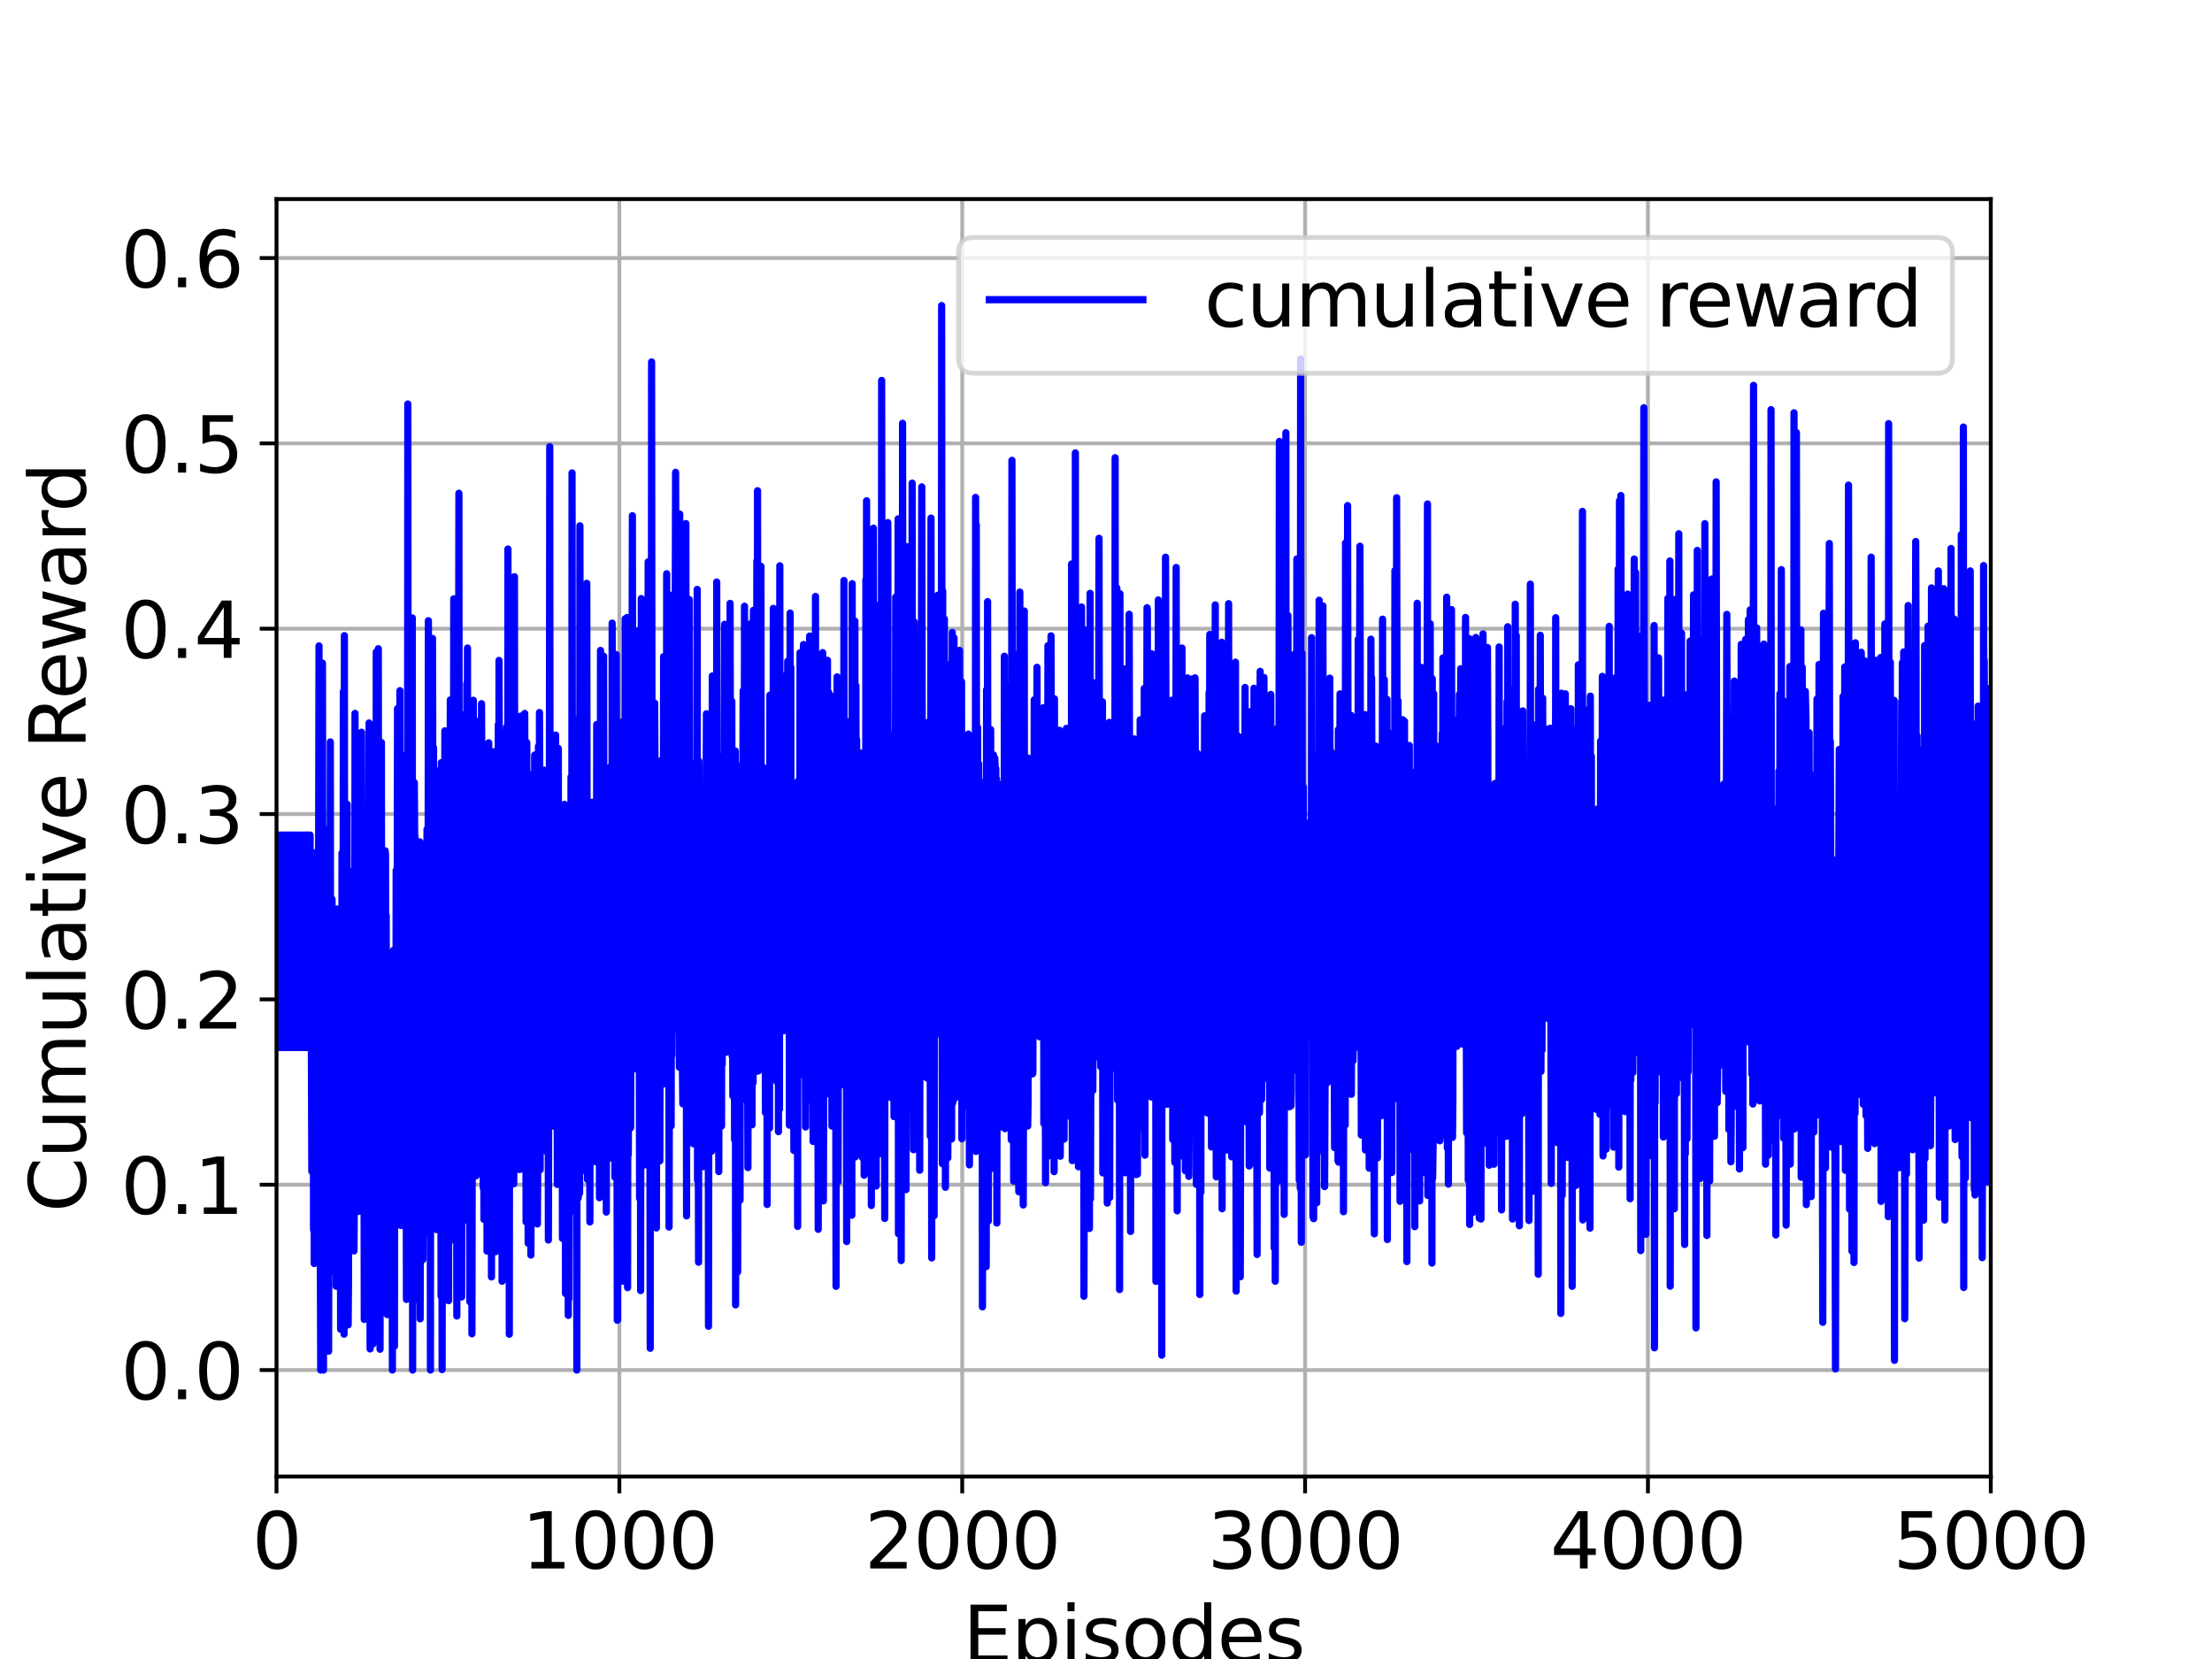 <?xml version="1.0" encoding="utf-8" standalone="no"?>
<!DOCTYPE svg PUBLIC "-//W3C//DTD SVG 1.1//EN"
  "http://www.w3.org/Graphics/SVG/1.1/DTD/svg11.dtd">
<svg xmlns:xlink="http://www.w3.org/1999/xlink" width="460.8pt" height="345.6pt" viewBox="0 0 460.8 345.6" xmlns="http://www.w3.org/2000/svg" version="1.1">
 <defs>
  <style type="text/css">*{stroke-linejoin: round; stroke-linecap: butt}</style>
 </defs>
 <g id="figure_1">
  <g id="patch_1">
   <path d="M 0 345.6 
L 460.8 345.6 
L 460.8 0 
L 0 0 
z
" style="fill: #ffffff"/>
  </g>
  <g id="axes_1">
   <g id="patch_2">
    <path d="M 57.6 307.584 
L 414.72 307.584 
L 414.72 41.472 
L 57.6 41.472 
z
" style="fill: #ffffff"/>
   </g>
   <g id="matplotlib.axis_1">
    <g id="xtick_1">
     <g id="line2d_1">
      <path d="M 57.6 307.584 
L 57.6 41.472 
" clip-path="url(#p61efd00c40)" style="fill: none; stroke: #b0b0b0; stroke-width: 0.8; stroke-linecap: square"/>
     </g>
     <g id="line2d_2">
      <defs>
       <path id="mc8efe09270" d="M 0 0 
L 0 3.5 
" style="stroke: #000000; stroke-width: 0.8"/>
      </defs>
      <g>
       <use xlink:href="#mc8efe09270" x="57.6" y="307.584" style="stroke: #000000; stroke-width: 0.8"/>
      </g>
     </g>
     <g id="text_1">
      <!-- 0 -->
      <g transform="translate(52.51 326.741)scale(0.16 -0.16)">
       <defs>
        <path id="DejaVuSans-30" d="M 2034 4250 
Q 1547 4250 1301 3770 
Q 1056 3291 1056 2328 
Q 1056 1369 1301 889 
Q 1547 409 2034 409 
Q 2525 409 2770 889 
Q 3016 1369 3016 2328 
Q 3016 3291 2770 3770 
Q 2525 4250 2034 4250 
z
M 2034 4750 
Q 2819 4750 3233 4129 
Q 3647 3509 3647 2328 
Q 3647 1150 3233 529 
Q 2819 -91 2034 -91 
Q 1250 -91 836 529 
Q 422 1150 422 2328 
Q 422 3509 836 4129 
Q 1250 4750 2034 4750 
z
" transform="scale(0.016)"/>
       </defs>
       <use xlink:href="#DejaVuSans-30"/>
      </g>
     </g>
    </g>
    <g id="xtick_2">
     <g id="line2d_3">
      <path d="M 129.024 307.584 
L 129.024 41.472 
" clip-path="url(#p61efd00c40)" style="fill: none; stroke: #b0b0b0; stroke-width: 0.8; stroke-linecap: square"/>
     </g>
     <g id="line2d_4">
      <g>
       <use xlink:href="#mc8efe09270" x="129.024" y="307.584" style="stroke: #000000; stroke-width: 0.8"/>
      </g>
     </g>
     <g id="text_2">
      <!-- 1000 -->
      <g transform="translate(108.664 326.741)scale(0.16 -0.16)">
       <defs>
        <path id="DejaVuSans-31" d="M 794 531 
L 1825 531 
L 1825 4091 
L 703 3866 
L 703 4441 
L 1819 4666 
L 2450 4666 
L 2450 531 
L 3481 531 
L 3481 0 
L 794 0 
L 794 531 
z
" transform="scale(0.016)"/>
       </defs>
       <use xlink:href="#DejaVuSans-31"/>
       <use xlink:href="#DejaVuSans-30" x="63.623"/>
       <use xlink:href="#DejaVuSans-30" x="127.246"/>
       <use xlink:href="#DejaVuSans-30" x="190.869"/>
      </g>
     </g>
    </g>
    <g id="xtick_3">
     <g id="line2d_5">
      <path d="M 200.448 307.584 
L 200.448 41.472 
" clip-path="url(#p61efd00c40)" style="fill: none; stroke: #b0b0b0; stroke-width: 0.8; stroke-linecap: square"/>
     </g>
     <g id="line2d_6">
      <g>
       <use xlink:href="#mc8efe09270" x="200.448" y="307.584" style="stroke: #000000; stroke-width: 0.8"/>
      </g>
     </g>
     <g id="text_3">
      <!-- 2000 -->
      <g transform="translate(180.088 326.741)scale(0.16 -0.16)">
       <defs>
        <path id="DejaVuSans-32" d="M 1228 531 
L 3431 531 
L 3431 0 
L 469 0 
L 469 531 
Q 828 903 1448 1529 
Q 2069 2156 2228 2338 
Q 2531 2678 2651 2914 
Q 2772 3150 2772 3378 
Q 2772 3750 2511 3984 
Q 2250 4219 1831 4219 
Q 1534 4219 1204 4116 
Q 875 4013 500 3803 
L 500 4441 
Q 881 4594 1212 4672 
Q 1544 4750 1819 4750 
Q 2544 4750 2975 4387 
Q 3406 4025 3406 3419 
Q 3406 3131 3298 2873 
Q 3191 2616 2906 2266 
Q 2828 2175 2409 1742 
Q 1991 1309 1228 531 
z
" transform="scale(0.016)"/>
       </defs>
       <use xlink:href="#DejaVuSans-32"/>
       <use xlink:href="#DejaVuSans-30" x="63.623"/>
       <use xlink:href="#DejaVuSans-30" x="127.246"/>
       <use xlink:href="#DejaVuSans-30" x="190.869"/>
      </g>
     </g>
    </g>
    <g id="xtick_4">
     <g id="line2d_7">
      <path d="M 271.872 307.584 
L 271.872 41.472 
" clip-path="url(#p61efd00c40)" style="fill: none; stroke: #b0b0b0; stroke-width: 0.8; stroke-linecap: square"/>
     </g>
     <g id="line2d_8">
      <g>
       <use xlink:href="#mc8efe09270" x="271.872" y="307.584" style="stroke: #000000; stroke-width: 0.8"/>
      </g>
     </g>
     <g id="text_4">
      <!-- 3000 -->
      <g transform="translate(251.512 326.741)scale(0.16 -0.16)">
       <defs>
        <path id="DejaVuSans-33" d="M 2597 2516 
Q 3050 2419 3304 2112 
Q 3559 1806 3559 1356 
Q 3559 666 3084 287 
Q 2609 -91 1734 -91 
Q 1441 -91 1130 -33 
Q 819 25 488 141 
L 488 750 
Q 750 597 1062 519 
Q 1375 441 1716 441 
Q 2309 441 2620 675 
Q 2931 909 2931 1356 
Q 2931 1769 2642 2001 
Q 2353 2234 1838 2234 
L 1294 2234 
L 1294 2753 
L 1863 2753 
Q 2328 2753 2575 2939 
Q 2822 3125 2822 3475 
Q 2822 3834 2567 4026 
Q 2313 4219 1838 4219 
Q 1578 4219 1281 4162 
Q 984 4106 628 3988 
L 628 4550 
Q 988 4650 1302 4700 
Q 1616 4750 1894 4750 
Q 2613 4750 3031 4423 
Q 3450 4097 3450 3541 
Q 3450 3153 3228 2886 
Q 3006 2619 2597 2516 
z
" transform="scale(0.016)"/>
       </defs>
       <use xlink:href="#DejaVuSans-33"/>
       <use xlink:href="#DejaVuSans-30" x="63.623"/>
       <use xlink:href="#DejaVuSans-30" x="127.246"/>
       <use xlink:href="#DejaVuSans-30" x="190.869"/>
      </g>
     </g>
    </g>
    <g id="xtick_5">
     <g id="line2d_9">
      <path d="M 343.296 307.584 
L 343.296 41.472 
" clip-path="url(#p61efd00c40)" style="fill: none; stroke: #b0b0b0; stroke-width: 0.8; stroke-linecap: square"/>
     </g>
     <g id="line2d_10">
      <g>
       <use xlink:href="#mc8efe09270" x="343.296" y="307.584" style="stroke: #000000; stroke-width: 0.8"/>
      </g>
     </g>
     <g id="text_5">
      <!-- 4000 -->
      <g transform="translate(322.936 326.741)scale(0.16 -0.16)">
       <defs>
        <path id="DejaVuSans-34" d="M 2419 4116 
L 825 1625 
L 2419 1625 
L 2419 4116 
z
M 2253 4666 
L 3047 4666 
L 3047 1625 
L 3713 1625 
L 3713 1100 
L 3047 1100 
L 3047 0 
L 2419 0 
L 2419 1100 
L 313 1100 
L 313 1709 
L 2253 4666 
z
" transform="scale(0.016)"/>
       </defs>
       <use xlink:href="#DejaVuSans-34"/>
       <use xlink:href="#DejaVuSans-30" x="63.623"/>
       <use xlink:href="#DejaVuSans-30" x="127.246"/>
       <use xlink:href="#DejaVuSans-30" x="190.869"/>
      </g>
     </g>
    </g>
    <g id="xtick_6">
     <g id="line2d_11">
      <path d="M 414.72 307.584 
L 414.72 41.472 
" clip-path="url(#p61efd00c40)" style="fill: none; stroke: #b0b0b0; stroke-width: 0.8; stroke-linecap: square"/>
     </g>
     <g id="line2d_12">
      <g>
       <use xlink:href="#mc8efe09270" x="414.72" y="307.584" style="stroke: #000000; stroke-width: 0.8"/>
      </g>
     </g>
     <g id="text_6">
      <!-- 5000 -->
      <g transform="translate(394.36 326.741)scale(0.16 -0.16)">
       <defs>
        <path id="DejaVuSans-35" d="M 691 4666 
L 3169 4666 
L 3169 4134 
L 1269 4134 
L 1269 2991 
Q 1406 3038 1543 3061 
Q 1681 3084 1819 3084 
Q 2600 3084 3056 2656 
Q 3513 2228 3513 1497 
Q 3513 744 3044 326 
Q 2575 -91 1722 -91 
Q 1428 -91 1123 -41 
Q 819 9 494 109 
L 494 744 
Q 775 591 1075 516 
Q 1375 441 1709 441 
Q 2250 441 2565 725 
Q 2881 1009 2881 1497 
Q 2881 1984 2565 2268 
Q 2250 2553 1709 2553 
Q 1456 2553 1204 2497 
Q 953 2441 691 2322 
L 691 4666 
z
" transform="scale(0.016)"/>
       </defs>
       <use xlink:href="#DejaVuSans-35"/>
       <use xlink:href="#DejaVuSans-30" x="63.623"/>
       <use xlink:href="#DejaVuSans-30" x="127.246"/>
       <use xlink:href="#DejaVuSans-30" x="190.869"/>
      </g>
     </g>
    </g>
    <g id="text_7">
     <!-- Episodes -->
     <g transform="translate(200.572 346.226)scale(0.16 -0.16)">
      <defs>
       <path id="DejaVuSans-45" d="M 628 4666 
L 3578 4666 
L 3578 4134 
L 1259 4134 
L 1259 2753 
L 3481 2753 
L 3481 2222 
L 1259 2222 
L 1259 531 
L 3634 531 
L 3634 0 
L 628 0 
L 628 4666 
z
" transform="scale(0.016)"/>
       <path id="DejaVuSans-70" d="M 1159 525 
L 1159 -1331 
L 581 -1331 
L 581 3500 
L 1159 3500 
L 1159 2969 
Q 1341 3281 1617 3432 
Q 1894 3584 2278 3584 
Q 2916 3584 3314 3078 
Q 3713 2572 3713 1747 
Q 3713 922 3314 415 
Q 2916 -91 2278 -91 
Q 1894 -91 1617 61 
Q 1341 213 1159 525 
z
M 3116 1747 
Q 3116 2381 2855 2742 
Q 2594 3103 2138 3103 
Q 1681 3103 1420 2742 
Q 1159 2381 1159 1747 
Q 1159 1113 1420 752 
Q 1681 391 2138 391 
Q 2594 391 2855 752 
Q 3116 1113 3116 1747 
z
" transform="scale(0.016)"/>
       <path id="DejaVuSans-69" d="M 603 3500 
L 1178 3500 
L 1178 0 
L 603 0 
L 603 3500 
z
M 603 4863 
L 1178 4863 
L 1178 4134 
L 603 4134 
L 603 4863 
z
" transform="scale(0.016)"/>
       <path id="DejaVuSans-73" d="M 2834 3397 
L 2834 2853 
Q 2591 2978 2328 3040 
Q 2066 3103 1784 3103 
Q 1356 3103 1142 2972 
Q 928 2841 928 2578 
Q 928 2378 1081 2264 
Q 1234 2150 1697 2047 
L 1894 2003 
Q 2506 1872 2764 1633 
Q 3022 1394 3022 966 
Q 3022 478 2636 193 
Q 2250 -91 1575 -91 
Q 1294 -91 989 -36 
Q 684 19 347 128 
L 347 722 
Q 666 556 975 473 
Q 1284 391 1588 391 
Q 1994 391 2212 530 
Q 2431 669 2431 922 
Q 2431 1156 2273 1281 
Q 2116 1406 1581 1522 
L 1381 1569 
Q 847 1681 609 1914 
Q 372 2147 372 2553 
Q 372 3047 722 3315 
Q 1072 3584 1716 3584 
Q 2034 3584 2315 3537 
Q 2597 3491 2834 3397 
z
" transform="scale(0.016)"/>
       <path id="DejaVuSans-6f" d="M 1959 3097 
Q 1497 3097 1228 2736 
Q 959 2375 959 1747 
Q 959 1119 1226 758 
Q 1494 397 1959 397 
Q 2419 397 2687 759 
Q 2956 1122 2956 1747 
Q 2956 2369 2687 2733 
Q 2419 3097 1959 3097 
z
M 1959 3584 
Q 2709 3584 3137 3096 
Q 3566 2609 3566 1747 
Q 3566 888 3137 398 
Q 2709 -91 1959 -91 
Q 1206 -91 779 398 
Q 353 888 353 1747 
Q 353 2609 779 3096 
Q 1206 3584 1959 3584 
z
" transform="scale(0.016)"/>
       <path id="DejaVuSans-64" d="M 2906 2969 
L 2906 4863 
L 3481 4863 
L 3481 0 
L 2906 0 
L 2906 525 
Q 2725 213 2448 61 
Q 2172 -91 1784 -91 
Q 1150 -91 751 415 
Q 353 922 353 1747 
Q 353 2572 751 3078 
Q 1150 3584 1784 3584 
Q 2172 3584 2448 3432 
Q 2725 3281 2906 2969 
z
M 947 1747 
Q 947 1113 1208 752 
Q 1469 391 1925 391 
Q 2381 391 2643 752 
Q 2906 1113 2906 1747 
Q 2906 2381 2643 2742 
Q 2381 3103 1925 3103 
Q 1469 3103 1208 2742 
Q 947 2381 947 1747 
z
" transform="scale(0.016)"/>
       <path id="DejaVuSans-65" d="M 3597 1894 
L 3597 1613 
L 953 1613 
Q 991 1019 1311 708 
Q 1631 397 2203 397 
Q 2534 397 2845 478 
Q 3156 559 3463 722 
L 3463 178 
Q 3153 47 2828 -22 
Q 2503 -91 2169 -91 
Q 1331 -91 842 396 
Q 353 884 353 1716 
Q 353 2575 817 3079 
Q 1281 3584 2069 3584 
Q 2775 3584 3186 3129 
Q 3597 2675 3597 1894 
z
M 3022 2063 
Q 3016 2534 2758 2815 
Q 2500 3097 2075 3097 
Q 1594 3097 1305 2825 
Q 1016 2553 972 2059 
L 3022 2063 
z
" transform="scale(0.016)"/>
      </defs>
      <use xlink:href="#DejaVuSans-45"/>
      <use xlink:href="#DejaVuSans-70" x="63.184"/>
      <use xlink:href="#DejaVuSans-69" x="126.66"/>
      <use xlink:href="#DejaVuSans-73" x="154.443"/>
      <use xlink:href="#DejaVuSans-6f" x="206.543"/>
      <use xlink:href="#DejaVuSans-64" x="267.725"/>
      <use xlink:href="#DejaVuSans-65" x="331.201"/>
      <use xlink:href="#DejaVuSans-73" x="392.725"/>
     </g>
    </g>
   </g>
   <g id="matplotlib.axis_2">
    <g id="ytick_1">
     <g id="line2d_13">
      <path d="M 57.6 285.408 
L 414.72 285.408 
" clip-path="url(#p61efd00c40)" style="fill: none; stroke: #b0b0b0; stroke-width: 0.8; stroke-linecap: square"/>
     </g>
     <g id="line2d_14">
      <defs>
       <path id="m98198afe4c" d="M 0 0 
L -3.5 0 
" style="stroke: #000000; stroke-width: 0.8"/>
      </defs>
      <g>
       <use xlink:href="#m98198afe4c" x="57.6" y="285.408" style="stroke: #000000; stroke-width: 0.8"/>
      </g>
     </g>
     <g id="text_8">
      <!-- 0.0 -->
      <g transform="translate(25.155 291.487)scale(0.16 -0.16)">
       <defs>
        <path id="DejaVuSans-2e" d="M 684 794 
L 1344 794 
L 1344 0 
L 684 0 
L 684 794 
z
" transform="scale(0.016)"/>
       </defs>
       <use xlink:href="#DejaVuSans-30"/>
       <use xlink:href="#DejaVuSans-2e" x="63.623"/>
       <use xlink:href="#DejaVuSans-30" x="95.41"/>
      </g>
     </g>
    </g>
    <g id="ytick_2">
     <g id="line2d_15">
      <path d="M 57.6 246.8 
L 414.72 246.8 
" clip-path="url(#p61efd00c40)" style="fill: none; stroke: #b0b0b0; stroke-width: 0.8; stroke-linecap: square"/>
     </g>
     <g id="line2d_16">
      <g>
       <use xlink:href="#m98198afe4c" x="57.6" y="246.8" style="stroke: #000000; stroke-width: 0.8"/>
      </g>
     </g>
     <g id="text_9">
      <!-- 0.1 -->
      <g transform="translate(25.155 252.879)scale(0.16 -0.16)">
       <use xlink:href="#DejaVuSans-30"/>
       <use xlink:href="#DejaVuSans-2e" x="63.623"/>
       <use xlink:href="#DejaVuSans-31" x="95.41"/>
      </g>
     </g>
    </g>
    <g id="ytick_3">
     <g id="line2d_17">
      <path d="M 57.6 208.192 
L 414.72 208.192 
" clip-path="url(#p61efd00c40)" style="fill: none; stroke: #b0b0b0; stroke-width: 0.8; stroke-linecap: square"/>
     </g>
     <g id="line2d_18">
      <g>
       <use xlink:href="#m98198afe4c" x="57.6" y="208.192" style="stroke: #000000; stroke-width: 0.8"/>
      </g>
     </g>
     <g id="text_10">
      <!-- 0.2 -->
      <g transform="translate(25.155 214.27)scale(0.16 -0.16)">
       <use xlink:href="#DejaVuSans-30"/>
       <use xlink:href="#DejaVuSans-2e" x="63.623"/>
       <use xlink:href="#DejaVuSans-32" x="95.41"/>
      </g>
     </g>
    </g>
    <g id="ytick_4">
     <g id="line2d_19">
      <path d="M 57.6 169.583 
L 414.72 169.583 
" clip-path="url(#p61efd00c40)" style="fill: none; stroke: #b0b0b0; stroke-width: 0.8; stroke-linecap: square"/>
     </g>
     <g id="line2d_20">
      <g>
       <use xlink:href="#m98198afe4c" x="57.6" y="169.583" style="stroke: #000000; stroke-width: 0.8"/>
      </g>
     </g>
     <g id="text_11">
      <!-- 0.3 -->
      <g transform="translate(25.155 175.662)scale(0.16 -0.16)">
       <use xlink:href="#DejaVuSans-30"/>
       <use xlink:href="#DejaVuSans-2e" x="63.623"/>
       <use xlink:href="#DejaVuSans-33" x="95.41"/>
      </g>
     </g>
    </g>
    <g id="ytick_5">
     <g id="line2d_21">
      <path d="M 57.6 130.975 
L 414.72 130.975 
" clip-path="url(#p61efd00c40)" style="fill: none; stroke: #b0b0b0; stroke-width: 0.8; stroke-linecap: square"/>
     </g>
     <g id="line2d_22">
      <g>
       <use xlink:href="#m98198afe4c" x="57.6" y="130.975" style="stroke: #000000; stroke-width: 0.8"/>
      </g>
     </g>
     <g id="text_12">
      <!-- 0.4 -->
      <g transform="translate(25.155 137.054)scale(0.16 -0.16)">
       <use xlink:href="#DejaVuSans-30"/>
       <use xlink:href="#DejaVuSans-2e" x="63.623"/>
       <use xlink:href="#DejaVuSans-34" x="95.41"/>
      </g>
     </g>
    </g>
    <g id="ytick_6">
     <g id="line2d_23">
      <path d="M 57.6 92.367 
L 414.72 92.367 
" clip-path="url(#p61efd00c40)" style="fill: none; stroke: #b0b0b0; stroke-width: 0.8; stroke-linecap: square"/>
     </g>
     <g id="line2d_24">
      <g>
       <use xlink:href="#m98198afe4c" x="57.6" y="92.367" style="stroke: #000000; stroke-width: 0.8"/>
      </g>
     </g>
     <g id="text_13">
      <!-- 0.5 -->
      <g transform="translate(25.155 98.446)scale(0.16 -0.16)">
       <use xlink:href="#DejaVuSans-30"/>
       <use xlink:href="#DejaVuSans-2e" x="63.623"/>
       <use xlink:href="#DejaVuSans-35" x="95.41"/>
      </g>
     </g>
    </g>
    <g id="ytick_7">
     <g id="line2d_25">
      <path d="M 57.6 53.759 
L 414.72 53.759 
" clip-path="url(#p61efd00c40)" style="fill: none; stroke: #b0b0b0; stroke-width: 0.8; stroke-linecap: square"/>
     </g>
     <g id="line2d_26">
      <g>
       <use xlink:href="#m98198afe4c" x="57.6" y="53.759" style="stroke: #000000; stroke-width: 0.8"/>
      </g>
     </g>
     <g id="text_14">
      <!-- 0.6 -->
      <g transform="translate(25.155 59.837)scale(0.16 -0.16)">
       <defs>
        <path id="DejaVuSans-36" d="M 2113 2584 
Q 1688 2584 1439 2293 
Q 1191 2003 1191 1497 
Q 1191 994 1439 701 
Q 1688 409 2113 409 
Q 2538 409 2786 701 
Q 3034 994 3034 1497 
Q 3034 2003 2786 2293 
Q 2538 2584 2113 2584 
z
M 3366 4563 
L 3366 3988 
Q 3128 4100 2886 4159 
Q 2644 4219 2406 4219 
Q 1781 4219 1451 3797 
Q 1122 3375 1075 2522 
Q 1259 2794 1537 2939 
Q 1816 3084 2150 3084 
Q 2853 3084 3261 2657 
Q 3669 2231 3669 1497 
Q 3669 778 3244 343 
Q 2819 -91 2113 -91 
Q 1303 -91 875 529 
Q 447 1150 447 2328 
Q 447 3434 972 4092 
Q 1497 4750 2381 4750 
Q 2619 4750 2861 4703 
Q 3103 4656 3366 4563 
z
" transform="scale(0.016)"/>
       </defs>
       <use xlink:href="#DejaVuSans-30"/>
       <use xlink:href="#DejaVuSans-2e" x="63.623"/>
       <use xlink:href="#DejaVuSans-36" x="95.41"/>
      </g>
     </g>
    </g>
    <g id="text_15">
     <!-- Cumulative Reward -->
     <g transform="translate(17.828 252.524)rotate(-90)scale(0.16 -0.16)">
      <defs>
       <path id="DejaVuSans-43" d="M 4122 4306 
L 4122 3641 
Q 3803 3938 3442 4084 
Q 3081 4231 2675 4231 
Q 1875 4231 1450 3742 
Q 1025 3253 1025 2328 
Q 1025 1406 1450 917 
Q 1875 428 2675 428 
Q 3081 428 3442 575 
Q 3803 722 4122 1019 
L 4122 359 
Q 3791 134 3420 21 
Q 3050 -91 2638 -91 
Q 1578 -91 968 557 
Q 359 1206 359 2328 
Q 359 3453 968 4101 
Q 1578 4750 2638 4750 
Q 3056 4750 3426 4639 
Q 3797 4528 4122 4306 
z
" transform="scale(0.016)"/>
       <path id="DejaVuSans-75" d="M 544 1381 
L 544 3500 
L 1119 3500 
L 1119 1403 
Q 1119 906 1312 657 
Q 1506 409 1894 409 
Q 2359 409 2629 706 
Q 2900 1003 2900 1516 
L 2900 3500 
L 3475 3500 
L 3475 0 
L 2900 0 
L 2900 538 
Q 2691 219 2414 64 
Q 2138 -91 1772 -91 
Q 1169 -91 856 284 
Q 544 659 544 1381 
z
M 1991 3584 
L 1991 3584 
z
" transform="scale(0.016)"/>
       <path id="DejaVuSans-6d" d="M 3328 2828 
Q 3544 3216 3844 3400 
Q 4144 3584 4550 3584 
Q 5097 3584 5394 3201 
Q 5691 2819 5691 2113 
L 5691 0 
L 5113 0 
L 5113 2094 
Q 5113 2597 4934 2840 
Q 4756 3084 4391 3084 
Q 3944 3084 3684 2787 
Q 3425 2491 3425 1978 
L 3425 0 
L 2847 0 
L 2847 2094 
Q 2847 2600 2669 2842 
Q 2491 3084 2119 3084 
Q 1678 3084 1418 2786 
Q 1159 2488 1159 1978 
L 1159 0 
L 581 0 
L 581 3500 
L 1159 3500 
L 1159 2956 
Q 1356 3278 1631 3431 
Q 1906 3584 2284 3584 
Q 2666 3584 2933 3390 
Q 3200 3197 3328 2828 
z
" transform="scale(0.016)"/>
       <path id="DejaVuSans-6c" d="M 603 4863 
L 1178 4863 
L 1178 0 
L 603 0 
L 603 4863 
z
" transform="scale(0.016)"/>
       <path id="DejaVuSans-61" d="M 2194 1759 
Q 1497 1759 1228 1600 
Q 959 1441 959 1056 
Q 959 750 1161 570 
Q 1363 391 1709 391 
Q 2188 391 2477 730 
Q 2766 1069 2766 1631 
L 2766 1759 
L 2194 1759 
z
M 3341 1997 
L 3341 0 
L 2766 0 
L 2766 531 
Q 2569 213 2275 61 
Q 1981 -91 1556 -91 
Q 1019 -91 701 211 
Q 384 513 384 1019 
Q 384 1609 779 1909 
Q 1175 2209 1959 2209 
L 2766 2209 
L 2766 2266 
Q 2766 2663 2505 2880 
Q 2244 3097 1772 3097 
Q 1472 3097 1187 3025 
Q 903 2953 641 2809 
L 641 3341 
Q 956 3463 1253 3523 
Q 1550 3584 1831 3584 
Q 2591 3584 2966 3190 
Q 3341 2797 3341 1997 
z
" transform="scale(0.016)"/>
       <path id="DejaVuSans-74" d="M 1172 4494 
L 1172 3500 
L 2356 3500 
L 2356 3053 
L 1172 3053 
L 1172 1153 
Q 1172 725 1289 603 
Q 1406 481 1766 481 
L 2356 481 
L 2356 0 
L 1766 0 
Q 1100 0 847 248 
Q 594 497 594 1153 
L 594 3053 
L 172 3053 
L 172 3500 
L 594 3500 
L 594 4494 
L 1172 4494 
z
" transform="scale(0.016)"/>
       <path id="DejaVuSans-76" d="M 191 3500 
L 800 3500 
L 1894 563 
L 2988 3500 
L 3597 3500 
L 2284 0 
L 1503 0 
L 191 3500 
z
" transform="scale(0.016)"/>
       <path id="DejaVuSans-20" transform="scale(0.016)"/>
       <path id="DejaVuSans-52" d="M 2841 2188 
Q 3044 2119 3236 1894 
Q 3428 1669 3622 1275 
L 4263 0 
L 3584 0 
L 2988 1197 
Q 2756 1666 2539 1819 
Q 2322 1972 1947 1972 
L 1259 1972 
L 1259 0 
L 628 0 
L 628 4666 
L 2053 4666 
Q 2853 4666 3247 4331 
Q 3641 3997 3641 3322 
Q 3641 2881 3436 2590 
Q 3231 2300 2841 2188 
z
M 1259 4147 
L 1259 2491 
L 2053 2491 
Q 2509 2491 2742 2702 
Q 2975 2913 2975 3322 
Q 2975 3731 2742 3939 
Q 2509 4147 2053 4147 
L 1259 4147 
z
" transform="scale(0.016)"/>
       <path id="DejaVuSans-77" d="M 269 3500 
L 844 3500 
L 1563 769 
L 2278 3500 
L 2956 3500 
L 3675 769 
L 4391 3500 
L 4966 3500 
L 4050 0 
L 3372 0 
L 2619 2869 
L 1863 0 
L 1184 0 
L 269 3500 
z
" transform="scale(0.016)"/>
       <path id="DejaVuSans-72" d="M 2631 2963 
Q 2534 3019 2420 3045 
Q 2306 3072 2169 3072 
Q 1681 3072 1420 2755 
Q 1159 2438 1159 1844 
L 1159 0 
L 581 0 
L 581 3500 
L 1159 3500 
L 1159 2956 
Q 1341 3275 1631 3429 
Q 1922 3584 2338 3584 
Q 2397 3584 2469 3576 
Q 2541 3569 2628 3553 
L 2631 2963 
z
" transform="scale(0.016)"/>
      </defs>
      <use xlink:href="#DejaVuSans-43"/>
      <use xlink:href="#DejaVuSans-75" x="69.824"/>
      <use xlink:href="#DejaVuSans-6d" x="133.203"/>
      <use xlink:href="#DejaVuSans-75" x="230.615"/>
      <use xlink:href="#DejaVuSans-6c" x="293.994"/>
      <use xlink:href="#DejaVuSans-61" x="321.777"/>
      <use xlink:href="#DejaVuSans-74" x="383.057"/>
      <use xlink:href="#DejaVuSans-69" x="422.266"/>
      <use xlink:href="#DejaVuSans-76" x="450.049"/>
      <use xlink:href="#DejaVuSans-65" x="509.229"/>
      <use xlink:href="#DejaVuSans-20" x="570.752"/>
      <use xlink:href="#DejaVuSans-52" x="602.539"/>
      <use xlink:href="#DejaVuSans-65" x="667.521"/>
      <use xlink:href="#DejaVuSans-77" x="729.045"/>
      <use xlink:href="#DejaVuSans-61" x="810.832"/>
      <use xlink:href="#DejaVuSans-72" x="872.111"/>
      <use xlink:href="#DejaVuSans-64" x="911.475"/>
     </g>
    </g>
   </g>
   <g id="line2d_27">
    <path d="M 57.6 209.795 
L 57.671 211.652 
L 57.743 173.957 
L 57.814 218.219 
L 57.886 209.795 
L 57.957 211.652 
L 58.029 173.957 
L 58.1 218.219 
L 58.171 209.795 
L 58.243 211.652 
L 58.314 173.957 
L 58.386 218.219 
L 58.457 209.795 
L 58.529 211.652 
L 58.6 173.957 
L 58.671 218.219 
L 58.743 209.795 
L 58.814 211.652 
L 58.886 173.957 
L 58.957 218.219 
L 59.028 209.795 
L 59.1 211.652 
L 59.171 173.957 
L 59.243 218.219 
L 59.314 209.795 
L 59.386 211.652 
L 59.457 173.957 
L 59.528 218.219 
L 59.6 209.795 
L 59.671 211.652 
L 59.743 173.957 
L 59.814 218.219 
L 59.886 209.795 
L 59.957 211.652 
L 60.028 173.957 
L 60.1 218.219 
L 60.171 209.795 
L 60.243 211.652 
L 60.314 173.957 
L 60.386 218.219 
L 60.457 209.795 
L 60.528 211.652 
L 60.6 173.957 
L 60.671 218.219 
L 60.743 209.795 
L 60.814 211.652 
L 60.886 173.957 
L 60.957 218.219 
L 61.028 209.795 
L 61.1 211.652 
L 61.171 173.957 
L 61.243 218.219 
L 61.314 209.795 
L 61.385 211.652 
L 61.457 173.957 
L 61.528 218.219 
L 61.6 209.795 
L 61.671 211.652 
L 61.743 173.957 
L 61.814 218.219 
L 61.885 209.795 
L 61.957 211.652 
L 62.028 173.957 
L 62.1 218.219 
L 62.171 209.795 
L 62.243 211.652 
L 62.314 173.957 
L 62.385 218.219 
L 62.457 209.795 
L 62.528 211.652 
L 62.6 173.957 
L 62.671 218.219 
L 62.743 209.795 
L 62.814 211.652 
L 62.885 173.957 
L 62.957 218.219 
L 63.028 209.795 
L 63.1 211.652 
L 63.171 173.957 
L 63.242 218.219 
L 63.314 209.795 
L 63.385 211.652 
L 63.457 173.957 
L 63.528 218.219 
L 63.6 209.795 
L 63.671 211.652 
L 63.742 173.957 
L 63.814 218.219 
L 63.885 209.795 
L 63.957 211.652 
L 64.028 173.957 
L 64.1 218.219 
L 64.171 209.795 
L 64.242 211.652 
L 64.314 173.957 
L 64.385 218.219 
L 64.457 209.795 
L 64.528 211.652 
L 64.6 173.957 
L 64.671 218.219 
L 64.742 208.294 
L 64.814 204.443 
L 64.957 244.008 
L 65.028 234.183 
L 65.1 185.607 
L 65.171 223.973 
L 65.242 191.134 
L 65.314 256.2 
L 65.385 220.975 
L 65.457 263.217 
L 65.599 177.652 
L 65.671 199.418 
L 65.742 195.212 
L 65.814 205.015 
L 65.885 192.605 
L 65.957 203.422 
L 66.028 181.141 
L 66.242 247.83 
L 66.457 134.554 
L 66.528 243.557 
L 66.599 223.374 
L 66.814 285.408 
L 67.099 138.149 
L 67.171 138.145 
L 67.385 285.408 
L 67.457 203.486 
L 67.528 237.452 
L 67.599 210.003 
L 67.671 216.602 
L 67.742 199.242 
L 67.814 233.982 
L 67.956 172.826 
L 68.099 246.606 
L 68.171 212.846 
L 68.314 240.204 
L 68.385 204.903 
L 68.456 281.48 
L 68.599 204.449 
L 68.742 259.287 
L 68.814 154.553 
L 68.885 241.071 
L 68.956 202.02 
L 69.028 207.049 
L 69.171 187.327 
L 69.242 264.849 
L 69.314 233.827 
L 69.385 235.827 
L 69.456 226.349 
L 69.528 231.452 
L 69.671 254.277 
L 69.814 204.023 
L 69.885 221.539 
L 69.956 207.37 
L 70.028 267.942 
L 70.171 189.365 
L 70.313 254.107 
L 70.385 237.239 
L 70.456 237.473 
L 70.528 229.649 
L 70.599 238.377 
L 70.813 190.903 
L 70.956 276.915 
L 71.028 209.407 
L 71.099 219.168 
L 71.171 269.902 
L 71.242 177.699 
L 71.313 177.93 
L 71.456 207.803 
L 71.528 144.062 
L 71.671 277.939 
L 71.742 132.416 
L 71.813 250.211 
L 71.885 172.852 
L 71.956 237.714 
L 72.028 202.56 
L 72.099 233.912 
L 72.313 167.533 
L 72.385 253.264 
L 72.456 181.152 
L 72.528 276.003 
L 72.599 267.034 
L 72.67 200.558 
L 72.742 218.282 
L 72.885 249.549 
L 72.956 210.748 
L 73.028 247.917 
L 73.099 244.971 
L 73.242 212.236 
L 73.313 214.222 
L 73.385 237.401 
L 73.599 193.014 
L 73.742 260.598 
L 73.885 241.893 
L 73.956 148.612 
L 74.028 206.721 
L 74.099 181.096 
L 74.17 163.266 
L 74.242 242.073 
L 74.313 230.514 
L 74.385 221.381 
L 74.456 189.012 
L 74.599 238.68 
L 74.67 216.353 
L 74.742 252.339 
L 74.813 235.834 
L 74.885 233.761 
L 75.027 192.324 
L 75.099 224.396 
L 75.17 212.326 
L 75.242 216.592 
L 75.313 152.537 
L 75.527 224.792 
L 75.599 191.191 
L 75.742 251.744 
L 75.813 226.098 
L 75.885 274.866 
L 75.956 224.358 
L 76.027 261.712 
L 76.17 205.342 
L 76.242 214.141 
L 76.313 216.781 
L 76.385 175.452 
L 76.527 269.156 
L 76.67 217.958 
L 76.742 174.972 
L 76.813 206.959 
L 76.884 150.601 
L 77.099 281.01 
L 77.17 191.644 
L 77.242 216.333 
L 77.313 185.629 
L 77.456 260.205 
L 77.527 243.451 
L 77.599 225.527 
L 77.67 279.98 
L 77.742 257.812 
L 77.956 174.17 
L 78.027 185.093 
L 78.17 268.472 
L 78.242 234.955 
L 78.313 221.704 
L 78.384 135.809 
L 78.599 243.599 
L 78.67 262.004 
L 78.813 135.13 
L 78.884 223.226 
L 78.956 220.275 
L 79.027 240.742 
L 79.099 203.184 
L 79.17 281.07 
L 79.241 229.737 
L 79.313 242.187 
L 79.384 227.93 
L 79.456 154.68 
L 79.527 269.55 
L 79.599 201.676 
L 79.67 237.571 
L 79.741 233.078 
L 79.813 201.889 
L 79.884 205.682 
L 79.956 239.275 
L 80.027 209.402 
L 80.099 225.766 
L 80.17 215.511 
L 80.241 177.235 
L 80.313 178.062 
L 80.384 222.89 
L 80.456 190.696 
L 80.527 235.091 
L 80.599 205.259 
L 80.67 273.853 
L 80.741 200.332 
L 80.813 218.468 
L 80.956 273.7 
L 81.027 199.745 
L 81.098 218.675 
L 81.17 238.373 
L 81.241 213.803 
L 81.313 221.575 
L 81.456 260.347 
L 81.527 248.161 
L 81.598 258.401 
L 81.67 228.372 
L 81.741 285.408 
L 81.956 197.966 
L 82.098 274.07 
L 82.17 280.445 
L 82.241 230.657 
L 82.313 232.638 
L 82.384 250.383 
L 82.456 245.332 
L 82.527 181.306 
L 82.598 192.497 
L 82.67 229.388 
L 82.813 147.597 
L 82.956 228.388 
L 83.027 243.52 
L 83.098 192.73 
L 83.241 248.156 
L 83.313 143.881 
L 83.384 227.623 
L 83.455 163.976 
L 83.527 255.304 
L 83.598 157.231 
L 83.67 240.507 
L 83.741 226.826 
L 83.813 248.513 
L 83.884 173.421 
L 83.955 238.279 
L 84.027 208.158 
L 84.17 249.413 
L 84.384 210.216 
L 84.455 191.783 
L 84.527 191.974 
L 84.67 270.697 
L 84.741 210.593 
L 84.813 254.86 
L 84.884 218.306 
L 84.955 84.154 
L 85.098 252.121 
L 85.17 193.077 
L 85.241 239.475 
L 85.313 234.358 
L 85.384 187.358 
L 85.455 194.822 
L 85.527 196.318 
L 85.598 219.923 
L 85.67 189.292 
L 85.741 266.466 
L 85.812 249.656 
L 85.884 128.719 
L 85.955 285.408 
L 86.027 211.091 
L 86.098 209.353 
L 86.17 270.47 
L 86.312 163.01 
L 86.384 174.508 
L 86.455 174.212 
L 86.527 246.088 
L 86.598 216.916 
L 86.67 214.656 
L 86.741 250.042 
L 86.812 215.344 
L 86.884 223.057 
L 86.955 215.483 
L 87.027 230.161 
L 87.098 213.824 
L 87.241 270.871 
L 87.312 247.945 
L 87.455 175.365 
L 87.527 274.739 
L 87.67 211.874 
L 87.741 232.738 
L 87.812 187.749 
L 87.955 234.611 
L 88.027 197.078 
L 88.098 262.387 
L 88.241 205.187 
L 88.312 208.524 
L 88.384 254.526 
L 88.527 190.128 
L 88.598 202.755 
L 88.741 182.602 
L 88.884 199.126 
L 88.955 172.754 
L 89.027 233.49 
L 89.098 200.822 
L 89.169 203.983 
L 89.241 129.299 
L 89.312 256.921 
L 89.384 170.767 
L 89.455 224.56 
L 89.527 186.001 
L 89.598 207.541 
L 89.669 285.408 
L 89.741 156.952 
L 89.812 159.122 
L 90.026 222.279 
L 90.098 132.998 
L 90.169 164.717 
L 90.241 195.063 
L 90.312 155.777 
L 90.455 234.048 
L 90.598 207.083 
L 90.669 211.918 
L 90.812 245.838 
L 90.884 216.953 
L 90.955 256.152 
L 91.026 182.955 
L 91.098 206.97 
L 91.169 206.489 
L 91.241 221.459 
L 91.312 171.281 
L 91.526 243.394 
L 91.598 160.445 
L 91.741 233.094 
L 91.812 207.403 
L 91.884 270.028 
L 91.955 158.867 
L 92.026 212.441 
L 92.098 285.312 
L 92.241 205.335 
L 92.312 263.496 
L 92.383 194.492 
L 92.455 235.125 
L 92.526 172.406 
L 92.598 205.369 
L 92.669 152.245 
L 92.741 250.867 
L 92.812 167.738 
L 92.883 198.627 
L 92.955 219.407 
L 93.026 209.4 
L 93.098 216.41 
L 93.312 258.94 
L 93.383 218.025 
L 93.455 270.956 
L 93.526 166.547 
L 93.598 196.538 
L 93.669 189.928 
L 93.812 145.804 
L 93.955 239.938 
L 94.026 230.382 
L 94.098 198.481 
L 94.169 258.29 
L 94.241 187.709 
L 94.312 236.55 
L 94.383 230.816 
L 94.526 124.745 
L 94.598 235.22 
L 94.669 172.903 
L 94.74 194.648 
L 94.812 157.357 
L 94.883 194.839 
L 94.955 128.479 
L 95.169 274.152 
L 95.312 170.195 
L 95.383 241.162 
L 95.598 102.748 
L 95.669 195.302 
L 95.74 192.372 
L 95.883 241.263 
L 96.098 216.558 
L 96.169 270.178 
L 96.24 212.442 
L 96.312 237.319 
L 96.526 180.596 
L 96.598 229.149 
L 96.669 203.586 
L 96.74 231.291 
L 96.812 171.05 
L 96.955 254.15 
L 97.026 249.276 
L 97.097 148.517 
L 97.169 225.386 
L 97.24 142.388 
L 97.312 179.363 
L 97.383 134.997 
L 97.455 212.272 
L 97.526 177.172 
L 97.669 221.559 
L 97.74 205.471 
L 97.883 271.177 
L 97.955 204.207 
L 98.026 242.972 
L 98.097 174.557 
L 98.169 217.111 
L 98.24 177.708 
L 98.312 277.856 
L 98.526 150.252 
L 98.597 145.877 
L 98.74 237.477 
L 98.812 190.909 
L 98.883 193.155 
L 99.026 220.817 
L 99.097 155.043 
L 99.169 244.949 
L 99.24 174.278 
L 99.312 234.717 
L 99.454 169.354 
L 99.526 228.11 
L 99.597 182.959 
L 99.669 242.178 
L 99.74 193.123 
L 99.812 228.515 
L 99.954 150.07 
L 100.026 156.113 
L 100.097 193.432 
L 100.169 191.227 
L 100.312 146.586 
L 100.383 163.68 
L 100.454 196.803 
L 100.526 174.248 
L 100.669 247.468 
L 100.74 189.773 
L 100.812 254.027 
L 100.883 155.737 
L 100.954 232.176 
L 101.026 187.123 
L 101.169 226.823 
L 101.24 170.836 
L 101.311 240.482 
L 101.383 169.227 
L 101.454 260.631 
L 101.526 242.335 
L 101.597 235.073 
L 101.669 213.019 
L 101.74 245.314 
L 101.811 154.738 
L 101.883 255.09 
L 102.026 178.714 
L 102.097 251.137 
L 102.169 246.606 
L 102.24 176.793 
L 102.311 206.668 
L 102.383 266.008 
L 102.454 203.424 
L 102.526 227.547 
L 102.597 205.437 
L 102.669 233.28 
L 102.811 156.595 
L 102.954 208.39 
L 103.026 215.451 
L 103.169 194.601 
L 103.24 260.759 
L 103.311 226.432 
L 103.383 178.792 
L 103.454 183.567 
L 103.597 218.219 
L 103.811 150.928 
L 103.883 206.381 
L 103.954 137.577 
L 104.026 160.569 
L 104.097 209.632 
L 104.168 187.003 
L 104.24 189.929 
L 104.383 240.868 
L 104.526 174.755 
L 104.597 266.907 
L 104.668 213.992 
L 104.74 228.719 
L 104.883 263.419 
L 105.026 152.654 
L 105.097 257.9 
L 105.168 210.883 
L 105.24 206.964 
L 105.311 227.906 
L 105.526 151.465 
L 105.597 242.998 
L 105.668 226.36 
L 105.74 239.367 
L 105.811 114.368 
L 105.883 199.012 
L 105.954 172.637 
L 106.025 198.333 
L 106.097 277.947 
L 106.168 211.034 
L 106.24 241.589 
L 106.311 224.164 
L 106.383 227.215 
L 106.525 229.806 
L 106.597 170.902 
L 106.74 237.572 
L 106.811 188.012 
L 106.883 200.545 
L 107.025 246.594 
L 107.097 229.837 
L 107.168 120.136 
L 107.24 198.896 
L 107.311 176.732 
L 107.383 150.43 
L 107.454 218.933 
L 107.525 195.273 
L 107.597 241.579 
L 107.668 240.307 
L 107.74 222.412 
L 107.811 223.63 
L 107.882 228.742 
L 108.025 169.536 
L 108.097 227.431 
L 108.168 158.432 
L 108.24 243.647 
L 108.311 182.087 
L 108.382 221.409 
L 108.454 149.177 
L 108.525 181.392 
L 108.597 204.3 
L 108.668 163.077 
L 108.74 222.514 
L 108.811 210.904 
L 108.954 216.053 
L 109.025 242.031 
L 109.097 189.735 
L 109.168 238.003 
L 109.311 148.624 
L 109.382 173.567 
L 109.597 254.554 
L 109.74 154.679 
L 110.025 258.992 
L 110.097 201.522 
L 110.168 246.39 
L 110.239 171.769 
L 110.382 241.008 
L 110.454 161.369 
L 110.597 261.457 
L 110.668 246.765 
L 110.739 199.691 
L 110.811 209.61 
L 110.954 190.137 
L 111.025 227.884 
L 111.168 174.027 
L 111.311 221.307 
L 111.382 157.288 
L 111.454 198.18 
L 111.525 181.463 
L 111.597 174.593 
L 111.811 216.603 
L 111.882 184.273 
L 111.954 254.976 
L 112.025 242.004 
L 112.168 155.45 
L 112.311 238.642 
L 112.382 148.43 
L 112.454 166.7 
L 112.525 243.678 
L 112.596 174.921 
L 112.668 203.693 
L 112.811 232.329 
L 112.954 170.055 
L 113.025 188.079 
L 113.096 201.36 
L 113.168 176.528 
L 113.239 223.494 
L 113.311 160.427 
L 113.382 182.33 
L 113.454 221.863 
L 113.525 205.281 
L 113.596 207.911 
L 113.668 194.589 
L 113.739 218.065 
L 113.811 172.059 
L 113.882 239.909 
L 113.954 170.18 
L 114.096 227.151 
L 114.168 188.002 
L 114.239 258.32 
L 114.311 226.768 
L 114.382 231.364 
L 114.525 93.051 
L 114.596 193.063 
L 114.668 189.164 
L 114.739 209.863 
L 114.811 206.37 
L 114.882 198.153 
L 114.953 214.539 
L 115.025 175.693 
L 115.096 218.889 
L 115.168 173.134 
L 115.239 223.947 
L 115.311 182.332 
L 115.382 232.251 
L 115.453 212.908 
L 115.525 234.682 
L 115.596 228.661 
L 115.668 227.508 
L 115.739 153.122 
L 115.882 232.112 
L 115.953 219.215 
L 116.025 175.387 
L 116.096 246.734 
L 116.168 161.942 
L 116.239 172.428 
L 116.311 155.908 
L 116.382 235.723 
L 116.453 175.909 
L 116.525 238.055 
L 116.596 223.779 
L 116.668 228.305 
L 116.739 219.267 
L 116.81 192.697 
L 116.882 223.836 
L 117.025 170.096 
L 117.168 257.99 
L 117.239 194.594 
L 117.31 197.039 
L 117.382 202.381 
L 117.596 167.56 
L 117.81 269.477 
L 117.953 219.299 
L 118.025 265.877 
L 118.096 247.17 
L 118.168 178.222 
L 118.239 262.533 
L 118.31 220.605 
L 118.382 274.022 
L 118.453 229.572 
L 118.525 270.57 
L 118.668 176.586 
L 118.739 220.585 
L 118.81 177.279 
L 118.882 234.392 
L 118.953 161.842 
L 119.096 233.344 
L 119.167 98.517 
L 119.31 228.096 
L 119.382 221.52 
L 119.453 178.117 
L 119.525 212.933 
L 119.596 189.91 
L 119.667 239.54 
L 119.739 215.362 
L 119.81 159.785 
L 119.882 229.182 
L 119.953 149.959 
L 120.025 252.789 
L 120.096 229.291 
L 120.167 285.408 
L 120.239 172.813 
L 120.31 224.152 
L 120.382 217.722 
L 120.453 249.568 
L 120.525 184.705 
L 120.739 248.556 
L 120.81 109.526 
L 120.882 204.158 
L 120.953 172.133 
L 121.025 222.599 
L 121.096 188.136 
L 121.167 221.015 
L 121.31 175.395 
L 121.382 181.819 
L 121.453 213.919 
L 121.524 202.382 
L 121.596 219.23 
L 121.667 209.526 
L 121.81 243.849 
L 121.882 204.851 
L 121.953 211.987 
L 122.024 212.221 
L 122.096 211.297 
L 122.239 121.513 
L 122.382 245.716 
L 122.596 170.553 
L 122.739 230.086 
L 122.81 173.239 
L 122.882 254.56 
L 122.953 195.16 
L 123.024 201.657 
L 123.096 187.749 
L 123.167 230.798 
L 123.31 167.124 
L 123.453 212.827 
L 123.524 179.327 
L 123.596 189.481 
L 123.667 170.489 
L 123.739 174.283 
L 123.81 208.384 
L 123.881 191.218 
L 123.953 201.86 
L 124.024 186.56 
L 124.167 242.051 
L 124.31 150.917 
L 124.381 175.413 
L 124.453 179.195 
L 124.524 201.201 
L 124.596 189.851 
L 124.667 192.154 
L 124.739 174.363 
L 124.81 176.923 
L 124.881 249.518 
L 124.953 210.237 
L 125.024 215.565 
L 125.096 135.497 
L 125.167 219.039 
L 125.239 183.573 
L 125.31 231.485 
L 125.381 188.775 
L 125.524 228.754 
L 125.596 220.154 
L 125.738 136.701 
L 125.881 231.367 
L 125.953 176.42 
L 126.024 221.431 
L 126.096 189.463 
L 126.167 228.863 
L 126.238 184.396 
L 126.31 252.501 
L 126.381 185.057 
L 126.453 229.585 
L 126.524 212.158 
L 126.596 167.009 
L 126.667 221.697 
L 126.738 189.389 
L 126.81 229.12 
L 126.881 212.459 
L 126.953 241.292 
L 127.096 159.823 
L 127.167 210.643 
L 127.238 172.063 
L 127.31 239.295 
L 127.381 229.652 
L 127.453 219.586 
L 127.524 129.806 
L 127.596 163.833 
L 127.667 203.641 
L 127.738 198.538 
L 127.81 200.31 
L 127.881 182.196 
L 127.953 191.761 
L 128.024 186.819 
L 128.095 245.244 
L 128.167 222.173 
L 128.238 153.078 
L 128.31 179.254 
L 128.381 136.366 
L 128.595 275.038 
L 128.667 274.997 
L 128.738 167.038 
L 128.81 231.76 
L 128.881 224.251 
L 128.953 248.525 
L 129.024 155.054 
L 129.095 183.627 
L 129.167 214.187 
L 129.238 182.274 
L 129.381 241.857 
L 129.453 233.187 
L 129.667 150.361 
L 129.738 266.892 
L 129.81 246.248 
L 130.024 168.039 
L 130.095 251.726 
L 130.238 128.91 
L 130.381 226.026 
L 130.452 223.633 
L 130.595 128.638 
L 130.667 151.727 
L 130.738 268.24 
L 130.81 211.971 
L 130.881 240.593 
L 130.952 227.407 
L 131.024 230.137 
L 131.095 161.042 
L 131.167 169.457 
L 131.238 180.698 
L 131.31 172.682 
L 131.381 234.933 
L 131.452 200.548 
L 131.524 217.672 
L 131.738 107.432 
L 131.881 218.582 
L 131.952 147.105 
L 132.024 169.23 
L 132.095 148.545 
L 132.167 220.013 
L 132.238 191.742 
L 132.381 222.664 
L 132.595 131.455 
L 132.667 194.592 
L 132.738 148.66 
L 132.881 209.473 
L 132.952 166.3 
L 133.024 190.574 
L 133.095 175.579 
L 133.238 249.642 
L 133.381 152.84 
L 133.452 268.859 
L 133.595 124.694 
L 133.738 196.114 
L 133.809 190.239 
L 133.881 172.787 
L 133.952 174.146 
L 134.024 234.234 
L 134.095 161.043 
L 134.167 205.888 
L 134.238 148.632 
L 134.309 242.667 
L 134.381 220.488 
L 134.595 145.538 
L 134.666 165.754 
L 134.738 218.477 
L 134.809 169.39 
L 134.881 180.926 
L 134.952 169.209 
L 135.024 117.04 
L 135.238 242.016 
L 135.309 184.046 
L 135.452 280.87 
L 135.524 172.938 
L 135.595 183.168 
L 135.666 215.299 
L 135.738 75.397 
L 135.881 219.869 
L 135.952 175.873 
L 136.024 202.751 
L 136.095 191.473 
L 136.166 178.086 
L 136.238 216.051 
L 136.381 146.473 
L 136.452 161.084 
L 136.524 234.538 
L 136.595 166.856 
L 136.666 179.308 
L 136.738 255.798 
L 136.809 224.15 
L 137.023 180.272 
L 137.095 194.265 
L 137.166 168.608 
L 137.238 175.116 
L 137.309 239.779 
L 137.381 232.278 
L 137.452 241.84 
L 137.595 173.327 
L 137.666 188.512 
L 137.809 158.345 
L 137.881 159.567 
L 137.952 165.882 
L 138.095 216.115 
L 138.166 225.84 
L 138.238 136.785 
L 138.309 192.625 
L 138.381 154.658 
L 138.452 204.377 
L 138.523 177.936 
L 138.595 212.083 
L 138.666 187.304 
L 138.738 194.444 
L 138.809 215.081 
L 138.881 119.522 
L 138.952 149.859 
L 139.023 220.581 
L 139.095 171.26 
L 139.166 184.14 
L 139.238 154.331 
L 139.309 170.87 
L 139.38 255.621 
L 139.452 221.119 
L 139.523 200.633 
L 139.595 123.989 
L 139.809 234.555 
L 139.88 190.591 
L 139.952 219.858 
L 140.023 203.761 
L 140.095 173.646 
L 140.166 176.808 
L 140.309 211.127 
L 140.38 209.155 
L 140.452 214.511 
L 140.738 98.399 
L 140.809 118.041 
L 140.88 183.644 
L 140.952 175.734 
L 141.095 198.556 
L 141.166 160.74 
L 141.309 214.442 
L 141.38 170.758 
L 141.452 187.712 
L 141.523 222.327 
L 141.595 107.085 
L 141.666 209.319 
L 141.737 192.289 
L 141.809 190.479 
L 141.952 138.101 
L 142.095 215.57 
L 142.237 229.948 
L 142.309 152.56 
L 142.38 169.901 
L 142.523 210.353 
L 142.595 157.816 
L 142.666 162.014 
L 142.737 160.749 
L 142.809 194.011 
L 142.88 109.071 
L 143.023 253.299 
L 143.095 178.163 
L 143.166 212.042 
L 143.237 163.004 
L 143.38 237.664 
L 143.452 232.158 
L 143.594 124.906 
L 143.666 190.312 
L 143.737 189.281 
L 143.809 178.968 
L 143.88 223.436 
L 143.952 193.353 
L 144.023 228.722 
L 144.094 199.452 
L 144.166 231.642 
L 144.237 158.998 
L 144.309 185.267 
L 144.38 192.72 
L 144.452 238.278 
L 144.594 167.039 
L 144.666 168.768 
L 144.88 229.375 
L 144.952 227.331 
L 145.023 209.386 
L 145.094 226.13 
L 145.237 122.784 
L 145.309 245.894 
L 145.38 194.223 
L 145.523 262.953 
L 145.594 158.581 
L 145.666 192.356 
L 145.737 211.552 
L 145.88 173.1 
L 146.023 236.086 
L 146.166 166.047 
L 146.237 180.735 
L 146.38 195.789 
L 146.451 243.041 
L 146.523 179.275 
L 146.594 220.081 
L 146.666 166.149 
L 146.737 188.86 
L 146.809 196.114 
L 146.951 179.254 
L 147.023 183.925 
L 147.166 148.684 
L 147.38 224.995 
L 147.523 189.863 
L 147.594 276.289 
L 147.737 168.048 
L 147.809 210.252 
L 147.88 170.587 
L 147.951 229.717 
L 148.023 182.497 
L 148.094 216.325 
L 148.166 170.572 
L 148.237 239.83 
L 148.308 203.018 
L 148.38 140.822 
L 148.451 161.584 
L 148.523 206.784 
L 148.594 188.647 
L 148.737 143.694 
L 148.808 143.114 
L 148.951 211.598 
L 149.023 208.609 
L 149.166 186.412 
L 149.237 237.484 
L 149.308 121.244 
L 149.38 205.469 
L 149.451 171.831 
L 149.523 157.344 
L 149.594 199.851 
L 149.666 170.926 
L 149.737 244.063 
L 149.88 165.837 
L 149.951 226.058 
L 150.023 200.782 
L 150.094 188.195 
L 150.166 189.092 
L 150.308 234.574 
L 150.38 174.512 
L 150.451 221.763 
L 150.523 181.012 
L 150.594 193.967 
L 150.665 182.522 
L 150.737 216.789 
L 150.88 150.605 
L 150.951 130.056 
L 151.165 212.403 
L 151.237 219.224 
L 151.38 155.911 
L 151.451 203.708 
L 151.523 180.955 
L 151.594 159.468 
L 151.665 211.853 
L 151.737 147.988 
L 151.808 213.018 
L 151.88 201.83 
L 151.951 155.318 
L 152.023 213.104 
L 152.094 125.69 
L 152.165 159.938 
L 152.237 197.089 
L 152.451 146.079 
L 152.522 220.024 
L 152.594 208.926 
L 152.665 228.32 
L 152.737 167.802 
L 152.808 211.386 
L 152.951 163.727 
L 153.022 237.372 
L 153.165 156.43 
L 153.237 271.83 
L 153.308 219.89 
L 153.38 174.266 
L 153.451 198.317 
L 153.522 167.905 
L 153.594 175.616 
L 153.665 264.966 
L 153.88 162.131 
L 153.951 159.554 
L 154.165 250.012 
L 154.237 183.771 
L 154.308 189.139 
L 154.451 226.969 
L 154.594 171.182 
L 154.665 192.381 
L 154.808 143.898 
L 154.951 213.591 
L 155.022 186.925 
L 155.094 126.285 
L 155.237 183.23 
L 155.308 192.22 
L 155.379 229.107 
L 155.451 169.374 
L 155.522 190.234 
L 155.594 166.349 
L 155.808 243.238 
L 155.879 186.587 
L 155.951 209.575 
L 156.022 181.184 
L 156.237 233.219 
L 156.379 177.962 
L 156.451 129.873 
L 156.522 205.492 
L 156.594 160.696 
L 156.665 234.324 
L 156.808 159.221 
L 156.879 225.576 
L 156.951 127.132 
L 157.022 211.664 
L 157.094 175.104 
L 157.165 165.567 
L 157.236 139.864 
L 157.379 218.362 
L 157.451 160.811 
L 157.522 165.87 
L 157.594 196.607 
L 157.665 116.843 
L 157.736 223.167 
L 157.808 102.224 
L 157.951 208.482 
L 158.022 223.064 
L 158.308 169.461 
L 158.379 218.204 
L 158.522 117.961 
L 158.594 210.584 
L 158.665 198.807 
L 158.736 169.107 
L 158.808 182.058 
L 158.879 200.335 
L 159.022 159.875 
L 159.094 166.542 
L 159.165 179.07 
L 159.236 218.269 
L 159.308 174.603 
L 159.451 231.762 
L 159.522 171.231 
L 159.593 202.301 
L 159.665 222.304 
L 159.736 189.543 
L 159.808 250.908 
L 159.879 182.687 
L 159.951 188.009 
L 160.022 193.83 
L 160.093 176.489 
L 160.165 224.058 
L 160.236 175.842 
L 160.308 235.008 
L 160.379 144.808 
L 160.451 176.408 
L 160.593 202.093 
L 160.665 199.218 
L 160.736 170.549 
L 160.808 187.428 
L 160.879 163.601 
L 161.022 197.195 
L 161.093 126.736 
L 161.236 211.206 
L 161.308 206.284 
L 161.379 155.614 
L 161.45 158.14 
L 161.522 191.318 
L 161.593 178.077 
L 161.736 166.995 
L 161.808 225.303 
L 161.879 193.955 
L 161.95 214.483 
L 162.093 132.708 
L 162.165 235.751 
L 162.236 164.39 
L 162.379 231.05 
L 162.45 117.856 
L 162.522 209.727 
L 162.593 177.374 
L 162.665 152.145 
L 162.808 190.098 
L 162.879 146.508 
L 163.022 210.092 
L 163.093 197.027 
L 163.165 140.821 
L 163.236 147.902 
L 163.308 214.722 
L 163.379 203.877 
L 163.45 170.81 
L 163.522 174.91 
L 163.665 160.432 
L 163.879 205.256 
L 163.95 159.737 
L 164.022 200.188 
L 164.093 137.743 
L 164.165 156.794 
L 164.307 138.647 
L 164.45 234.396 
L 164.522 222.186 
L 164.593 127.701 
L 164.665 185.011 
L 164.736 138.992 
L 164.807 230.205 
L 164.879 192.419 
L 164.95 174.041 
L 165.022 181.689 
L 165.093 232.238 
L 165.165 190.304 
L 165.236 191.744 
L 165.379 239.673 
L 165.45 172.634 
L 165.522 197.058 
L 165.593 176.219 
L 165.736 206.757 
L 165.807 208.85 
L 165.879 207.03 
L 165.95 175.289 
L 166.022 229.962 
L 166.093 199.14 
L 166.164 255.48 
L 166.236 162.746 
L 166.307 195.299 
L 166.379 201.401 
L 166.45 198.488 
L 166.522 170.326 
L 166.593 201.005 
L 166.664 135.97 
L 166.736 196.963 
L 166.807 190.24 
L 167.022 166.657 
L 167.093 143.627 
L 167.164 186.679 
L 167.236 173.421 
L 167.379 134.261 
L 167.45 152.221 
L 167.522 224.025 
L 167.593 152.429 
L 167.807 234.771 
L 167.879 171.561 
L 167.95 187.351 
L 168.022 194.164 
L 168.093 149.734 
L 168.164 187.999 
L 168.236 166.767 
L 168.45 221.334 
L 168.521 195.43 
L 168.593 212.908 
L 168.664 132.493 
L 168.736 229.139 
L 168.879 132.72 
L 168.95 135.108 
L 169.093 214.631 
L 169.164 149.204 
L 169.379 237.793 
L 169.521 164.286 
L 169.593 154.777 
L 169.736 218.486 
L 169.807 216.265 
L 169.879 124.248 
L 169.95 196.75 
L 170.021 179.277 
L 170.164 213.901 
L 170.236 187.856 
L 170.307 191.573 
L 170.45 256.093 
L 170.664 152.744 
L 170.736 191.518 
L 170.807 185.638 
L 170.878 153.854 
L 171.021 246.444 
L 171.093 166.407 
L 171.164 204.332 
L 171.307 247.247 
L 171.378 135.951 
L 171.521 250.17 
L 171.807 167.285 
L 171.878 157.418 
L 172.021 223.16 
L 172.093 149.831 
L 172.164 149.957 
L 172.236 184.323 
L 172.307 182.708 
L 172.378 137.548 
L 172.45 227.861 
L 172.521 180.902 
L 172.593 188.974 
L 172.664 144.295 
L 172.807 219.271 
L 172.878 226.458 
L 172.95 216.169 
L 173.093 144.965 
L 173.307 234.588 
L 173.45 176.608 
L 173.593 182.287 
L 173.664 208.325 
L 173.735 193.985 
L 173.807 166.78 
L 173.878 173.161 
L 173.95 195.411 
L 174.021 173.796 
L 174.164 267.973 
L 174.235 165.394 
L 174.307 188.679 
L 174.378 140.998 
L 174.593 246.165 
L 174.735 160.453 
L 174.807 217.23 
L 174.878 195.453 
L 175.021 203.054 
L 175.164 157.083 
L 175.235 180.104 
L 175.307 142.815 
L 175.378 172.798 
L 175.45 163.662 
L 175.735 219.96 
L 175.807 120.928 
L 175.878 226.041 
L 175.95 179.973 
L 176.021 226.169 
L 176.092 176.975 
L 176.164 181.229 
L 176.235 223.013 
L 176.307 198.701 
L 176.378 258.644 
L 176.45 177.129 
L 176.521 243.683 
L 176.592 186.788 
L 176.664 190.584 
L 176.807 157.173 
L 177.021 218.701 
L 177.092 150.203 
L 177.164 187.022 
L 177.307 201.777 
L 177.378 159.169 
L 177.449 253.157 
L 177.521 121.587 
L 177.592 200.887 
L 177.664 141.242 
L 177.807 227.282 
L 177.949 193.328 
L 178.021 207.925 
L 178.092 129.38 
L 178.164 241.025 
L 178.235 211.866 
L 178.307 142.862 
L 178.378 213.22 
L 178.449 154.068 
L 178.592 207.72 
L 178.664 191.412 
L 178.735 214.715 
L 178.807 185.288 
L 178.878 226.995 
L 178.949 201.139 
L 179.021 218.496 
L 179.164 156.823 
L 179.235 214.547 
L 179.306 206.332 
L 179.449 234.747 
L 179.521 201.141 
L 179.592 207.563 
L 179.664 241.149 
L 179.735 237.302 
L 179.806 166.699 
L 179.878 189.249 
L 179.949 202.697 
L 180.021 244.826 
L 180.164 181.917 
L 180.235 197.56 
L 180.306 234.746 
L 180.378 120.733 
L 180.449 184.065 
L 180.521 104.322 
L 180.592 193.004 
L 180.735 125.742 
L 180.878 215.743 
L 180.949 176.794 
L 181.021 242.422 
L 181.092 166.439 
L 181.164 231.279 
L 181.235 208.051 
L 181.306 196.023 
L 181.378 157.985 
L 181.521 251.13 
L 181.592 123.668 
L 181.663 172.158 
L 181.735 222.103 
L 181.806 212.908 
L 181.949 110.022 
L 182.092 203.431 
L 182.163 151.802 
L 182.235 153.358 
L 182.306 185.42 
L 182.449 150.438 
L 182.521 247.078 
L 182.592 193.706 
L 182.663 126.128 
L 182.806 192.692 
L 182.878 174.326 
L 182.949 240.491 
L 183.021 208.309 
L 183.092 207.169 
L 183.163 142.509 
L 183.235 214.673 
L 183.306 208.009 
L 183.449 237.692 
L 183.592 185.331 
L 183.663 79.248 
L 183.806 184.462 
L 183.878 165.339 
L 183.949 170.33 
L 184.02 210.924 
L 184.092 110.905 
L 184.306 253.821 
L 184.378 174.447 
L 184.449 189.745 
L 184.592 150.108 
L 184.735 225.789 
L 184.806 194.139 
L 184.878 227.309 
L 184.949 108.873 
L 185.02 182.062 
L 185.092 166.165 
L 185.163 182.059 
L 185.378 153.015 
L 185.449 154.737 
L 185.592 228.65 
L 185.663 164.063 
L 185.735 219.967 
L 185.806 206.874 
L 185.878 185.65 
L 185.949 210.009 
L 186.02 187.417 
L 186.092 209.949 
L 186.163 185.401 
L 186.235 232.613 
L 186.306 157.665 
L 186.377 191.362 
L 186.449 215.943 
L 186.592 124.394 
L 186.735 196.377 
L 186.806 206.674 
L 186.949 183.703 
L 187.02 189.038 
L 187.092 108.083 
L 187.163 256.995 
L 187.235 195.577 
L 187.306 167.669 
L 187.449 208.835 
L 187.663 186.278 
L 187.735 262.6 
L 187.806 160.172 
L 187.877 231.788 
L 187.949 200.559 
L 188.02 88.173 
L 188.163 227.393 
L 188.234 163.944 
L 188.306 205.41 
L 188.377 153.423 
L 188.449 169.763 
L 188.52 213.624 
L 188.663 139.483 
L 188.734 247.828 
L 188.806 221.889 
L 188.877 215.883 
L 188.949 113.889 
L 189.02 167.148 
L 189.163 137.824 
L 189.234 143.397 
L 189.52 222.824 
L 189.592 173.542 
L 189.663 204.145 
L 189.734 128.168 
L 189.806 153.833 
L 189.877 178.416 
L 190.02 100.638 
L 190.092 204.768 
L 190.163 177.108 
L 190.306 239.509 
L 190.449 129.567 
L 190.52 212.825 
L 190.591 166.785 
L 190.663 225.863 
L 190.877 160.466 
L 191.02 197.075 
L 191.306 144.478 
L 191.449 216.886 
L 191.52 158.645 
L 191.591 243.787 
L 191.663 197.926 
L 191.734 217.832 
L 191.806 212.636 
L 192.02 101.424 
L 192.163 173.723 
L 192.234 155.899 
L 192.306 205.915 
L 192.377 197.454 
L 192.52 224.279 
L 192.591 198.541 
L 192.663 219.93 
L 192.734 162.992 
L 192.806 193.445 
L 192.877 205.043 
L 192.948 175.574 
L 193.02 188.871 
L 193.091 224.549 
L 193.163 163.332 
L 193.234 208.746 
L 193.306 150.486 
L 193.377 173.376 
L 193.448 168.721 
L 193.52 187.42 
L 193.591 154.343 
L 193.663 156.037 
L 193.806 236.683 
L 193.948 107.929 
L 194.091 262.048 
L 194.163 177.881 
L 194.234 200.523 
L 194.306 150.116 
L 194.448 203.691 
L 194.52 165.136 
L 194.591 253.269 
L 194.663 208.981 
L 194.734 193.141 
L 194.806 215.775 
L 194.877 180.293 
L 194.948 188.426 
L 195.02 171.598 
L 195.163 211.442 
L 195.234 211.42 
L 195.377 123.986 
L 195.448 199.847 
L 195.52 158.343 
L 195.591 187.884 
L 195.663 148.844 
L 195.734 153.772 
L 195.805 211.736 
L 195.877 192.542 
L 195.948 196.352 
L 196.02 150.01 
L 196.091 177.449 
L 196.163 63.648 
L 196.305 242.41 
L 196.377 123.078 
L 196.448 216.027 
L 196.52 148.981 
L 196.591 184.701 
L 196.734 128.963 
L 196.948 247.333 
L 197.162 159.803 
L 197.234 171.555 
L 197.305 202.121 
L 197.377 159.3 
L 197.448 241.218 
L 197.52 217.101 
L 197.591 196.592 
L 197.662 217.123 
L 197.734 138.449 
L 197.805 205.241 
L 197.877 165.413 
L 198.02 232.987 
L 198.091 157.379 
L 198.162 182.401 
L 198.234 237.28 
L 198.377 131.755 
L 198.448 229.815 
L 198.52 198.306 
L 198.591 150.862 
L 198.662 217.775 
L 198.734 132.878 
L 198.877 228.852 
L 199.091 140.618 
L 199.234 198.168 
L 199.448 152.835 
L 199.519 198.13 
L 199.591 144.176 
L 199.662 218.162 
L 199.734 180.857 
L 199.805 185.929 
L 199.877 135.483 
L 200.019 181.12 
L 200.091 184.481 
L 200.162 205.133 
L 200.234 199.911 
L 200.305 141.997 
L 200.377 237.24 
L 200.448 183.313 
L 200.519 195.707 
L 200.591 172.03 
L 200.662 230.532 
L 200.734 193.56 
L 200.805 220.449 
L 200.877 166.339 
L 200.948 181.939 
L 201.019 194.166 
L 201.162 166.106 
L 201.234 170.593 
L 201.377 203.995 
L 201.448 166.432 
L 201.519 166.64 
L 201.591 203.549 
L 201.734 152.924 
L 201.805 170.573 
L 201.948 242.669 
L 202.162 174.3 
L 202.234 227.429 
L 202.305 159.57 
L 202.448 231.718 
L 202.519 205.261 
L 202.591 232.377 
L 202.876 165.587 
L 202.948 199.226 
L 203.019 167.878 
L 203.162 218.014 
L 203.234 103.617 
L 203.305 239.873 
L 203.376 109.271 
L 203.448 188.029 
L 203.519 171.369 
L 203.591 197.73 
L 203.662 151.553 
L 203.805 226.344 
L 203.876 159.116 
L 203.948 172.883 
L 204.019 171.169 
L 204.091 235.98 
L 204.162 174.933 
L 204.233 187.67 
L 204.305 162.907 
L 204.376 238.527 
L 204.448 186.292 
L 204.519 191.067 
L 204.591 198.434 
L 204.662 272.242 
L 204.876 169.158 
L 205.162 236.877 
L 205.376 177.689 
L 205.448 263.868 
L 205.519 143.685 
L 205.591 173.887 
L 205.662 212.729 
L 205.733 125.324 
L 205.876 254.387 
L 206.019 178.716 
L 206.09 188.747 
L 206.305 220.806 
L 206.376 151.981 
L 206.448 243.458 
L 206.519 164.022 
L 206.59 214.998 
L 206.662 183.518 
L 206.733 243.317 
L 206.948 157.258 
L 207.019 207.731 
L 207.09 170.919 
L 207.162 236.531 
L 207.233 157.952 
L 207.305 159.738 
L 207.376 232.902 
L 207.448 160.079 
L 207.519 190.832 
L 207.59 162.225 
L 207.662 254.785 
L 207.805 163.136 
L 207.876 214.063 
L 208.019 178.936 
L 208.09 188.27 
L 208.162 233.838 
L 208.305 181.218 
L 208.376 234.777 
L 208.519 187.374 
L 208.59 195.264 
L 208.662 177.722 
L 208.733 185.253 
L 208.805 230.431 
L 208.876 178.723 
L 208.947 209.392 
L 209.019 172.815 
L 209.162 212.934 
L 209.233 136.696 
L 209.376 235.12 
L 209.447 227.704 
L 209.662 142.962 
L 209.733 145.001 
L 209.876 215.656 
L 209.947 184.68 
L 210.019 186.31 
L 210.09 171.055 
L 210.305 233.127 
L 210.447 170.289 
L 210.519 183.75 
L 210.59 160.879 
L 210.662 237.456 
L 210.804 95.895 
L 210.947 213.235 
L 211.019 186.953 
L 211.09 199.91 
L 211.162 246.068 
L 211.304 178.857 
L 211.376 220.881 
L 211.447 213.997 
L 211.519 148.595 
L 211.59 204.416 
L 211.662 179.18 
L 211.733 136.378 
L 211.876 205.539 
L 211.947 200.335 
L 212.019 171.094 
L 212.233 248.265 
L 212.304 241.957 
L 212.447 123.337 
L 212.519 177.59 
L 212.59 155.902 
L 212.662 232.793 
L 212.733 207.03 
L 212.804 166.307 
L 212.876 176.346 
L 212.947 173.371 
L 213.019 161.387 
L 213.161 251.024 
L 213.233 219.818 
L 213.376 127.275 
L 213.447 228.08 
L 213.519 204.247 
L 213.59 203.267 
L 213.661 224.048 
L 213.733 176.49 
L 213.804 230.273 
L 213.876 216.58 
L 213.947 227.493 
L 214.019 171.83 
L 214.09 234.578 
L 214.161 229.625 
L 214.233 157.93 
L 214.304 160.838 
L 214.447 217.03 
L 214.519 168.415 
L 214.59 204.916 
L 214.661 185.287 
L 214.733 182.096 
L 215.09 223.718 
L 215.161 223.56 
L 215.304 180.713 
L 215.376 215.684 
L 215.447 145.786 
L 215.518 192.502 
L 215.59 172.672 
L 215.661 201.601 
L 215.804 151.846 
L 215.876 180.874 
L 215.947 165.063 
L 216.018 139.014 
L 216.233 213.606 
L 216.376 167.729 
L 216.59 215.995 
L 216.661 156.971 
L 216.733 208.251 
L 216.804 196.805 
L 216.876 177.118 
L 217.018 213.587 
L 217.09 171.733 
L 217.161 202.669 
L 217.233 193.942 
L 217.375 147.413 
L 217.447 234.046 
L 217.518 201.168 
L 217.59 167.216 
L 217.661 180.374 
L 217.804 246.373 
L 217.875 206.687 
L 217.947 227.532 
L 218.018 204.403 
L 218.09 211.103 
L 218.161 224.624 
L 218.304 134.504 
L 218.375 189.878 
L 218.447 166.506 
L 218.59 240.769 
L 218.661 178.418 
L 218.733 200.462 
L 218.804 198.96 
L 218.875 204.787 
L 218.947 132.446 
L 219.09 218.37 
L 219.161 148.015 
L 219.233 217.691 
L 219.304 208.609 
L 219.375 211.298 
L 219.447 199.687 
L 219.518 201.827 
L 219.59 244.077 
L 219.661 145.571 
L 219.732 198.135 
L 219.875 179.854 
L 219.947 205.903 
L 220.018 178.432 
L 220.09 178.654 
L 220.161 216.212 
L 220.375 160.046 
L 220.447 201.981 
L 220.661 159.779 
L 220.732 152.131 
L 220.875 240.866 
L 221.018 172.405 
L 221.09 211.198 
L 221.161 183.919 
L 221.232 203.275 
L 221.375 156.106 
L 221.447 211.805 
L 221.518 158.982 
L 221.59 187.722 
L 221.661 237.306 
L 221.804 174.439 
L 221.875 219.572 
L 221.947 207.463 
L 222.018 156.383 
L 222.089 184.586 
L 222.161 151.725 
L 222.304 231.975 
L 222.518 178.06 
L 222.661 196.12 
L 222.732 232.51 
L 222.804 212.682 
L 222.947 163.205 
L 223.018 215.931 
L 223.089 196.165 
L 223.161 218.285 
L 223.232 117.493 
L 223.375 241.785 
L 223.732 130.645 
L 223.875 203.956 
L 223.946 199.925 
L 224.018 94.343 
L 224.089 235.013 
L 224.161 171.267 
L 224.232 198.145 
L 224.304 154.367 
L 224.446 224.593 
L 224.518 166.296 
L 224.661 243.061 
L 224.732 201.306 
L 224.804 235.869 
L 224.875 171.475 
L 224.946 180.61 
L 225.018 219.123 
L 225.089 186.273 
L 225.161 195.492 
L 225.232 205.488 
L 225.304 126.443 
L 225.375 168.607 
L 225.446 187.904 
L 225.518 143.075 
L 225.661 218.785 
L 225.732 181.327 
L 225.804 270.025 
L 225.875 245.351 
L 225.946 236.081 
L 226.018 131.217 
L 226.089 208.416 
L 226.161 200.095 
L 226.232 217.029 
L 226.375 181.126 
L 226.518 250.637 
L 226.589 226.166 
L 226.661 246.582 
L 226.732 197.421 
L 226.803 212.328 
L 226.875 202.43 
L 226.946 255.913 
L 227.089 123.599 
L 227.161 249.762 
L 227.232 227.491 
L 227.446 142.079 
L 227.518 217.232 
L 227.589 214.054 
L 227.661 227.17 
L 227.875 177.938 
L 227.946 198.842 
L 228.018 142.278 
L 228.089 185.118 
L 228.161 177.818 
L 228.232 188.152 
L 228.303 218.224 
L 228.375 142.891 
L 228.446 205.095 
L 228.518 200.247 
L 228.589 216.484 
L 228.66 166.805 
L 228.732 220.212 
L 228.946 112.134 
L 229.089 202.895 
L 229.16 176.666 
L 229.303 222.2 
L 229.375 162.43 
L 229.446 191.349 
L 229.66 146.191 
L 229.732 244.337 
L 229.803 169.877 
L 229.875 185.512 
L 229.946 184.102 
L 230.018 198.762 
L 230.089 194.422 
L 230.16 189.909 
L 230.232 192.793 
L 230.303 189.396 
L 230.375 206.687 
L 230.446 160.069 
L 230.518 231.132 
L 230.589 200.39 
L 230.66 250.633 
L 230.732 212.865 
L 230.803 231.228 
L 230.946 206.014 
L 231.017 208.717 
L 231.089 150.476 
L 231.16 249.504 
L 231.232 217.909 
L 231.303 183.216 
L 231.446 222.748 
L 231.517 162.886 
L 231.589 194.091 
L 231.66 153.706 
L 231.732 171.635 
L 231.803 212.99 
L 231.946 169.417 
L 232.017 201.078 
L 232.089 189.148 
L 232.232 203.745 
L 232.303 95.342 
L 232.375 195.802 
L 232.446 181.455 
L 232.517 215.555 
L 232.66 122.484 
L 232.803 229.153 
L 232.874 169.169 
L 232.946 209.539 
L 233.017 143.868 
L 233.089 200.372 
L 233.16 164.885 
L 233.232 268.639 
L 233.303 123.677 
L 233.374 206.823 
L 233.446 165.337 
L 233.589 230.549 
L 233.66 209.187 
L 233.732 228.407 
L 233.874 166.818 
L 233.946 175.819 
L 234.017 181.069 
L 234.089 177.756 
L 234.16 214.51 
L 234.303 139.342 
L 234.374 244.31 
L 234.446 186.869 
L 234.589 220.465 
L 234.66 164.782 
L 234.732 239.354 
L 234.803 184.093 
L 234.874 207.114 
L 235.017 161.384 
L 235.16 189.152 
L 235.231 127.956 
L 235.517 256.545 
L 235.589 163.284 
L 235.66 213.319 
L 235.731 210.712 
L 235.803 165.837 
L 235.874 176.089 
L 236.017 237.42 
L 236.089 192.062 
L 236.16 235.982 
L 236.303 153.933 
L 236.374 174.669 
L 236.446 215.562 
L 236.517 199.469 
L 236.589 197.513 
L 236.66 244.692 
L 236.731 174.923 
L 236.803 208.52 
L 236.874 198.635 
L 236.946 244.594 
L 237.089 185.52 
L 237.16 235.278 
L 237.231 228.025 
L 237.303 170.642 
L 237.374 170.857 
L 237.446 187.478 
L 237.517 149.945 
L 237.588 224.809 
L 237.66 168.256 
L 237.803 212.35 
L 237.874 163.625 
L 237.946 206.534 
L 238.088 165.158 
L 238.16 201.064 
L 238.231 162.754 
L 238.303 184.088 
L 238.374 143.396 
L 238.517 240.646 
L 238.588 173.935 
L 238.66 203.021 
L 238.731 201.843 
L 238.803 193.419 
L 238.946 126.591 
L 239.017 127.018 
L 239.088 219.176 
L 239.16 176.099 
L 239.374 212.656 
L 239.446 174.392 
L 239.517 175.247 
L 239.588 208.472 
L 239.66 200.665 
L 239.803 174.818 
L 239.874 228.542 
L 239.945 136.201 
L 240.017 186.937 
L 240.088 199.047 
L 240.231 148.682 
L 240.303 188.083 
L 240.374 181.485 
L 240.517 217.876 
L 240.588 137.886 
L 240.66 171.737 
L 240.731 164.135 
L 240.803 266.938 
L 240.874 216.581 
L 240.945 187.879 
L 241.017 213.891 
L 241.088 157.121 
L 241.16 186.153 
L 241.231 194.399 
L 241.303 124.979 
L 241.445 213.315 
L 241.517 186.944 
L 241.66 198.168 
L 241.731 184.26 
L 241.802 219.213 
L 241.874 217.321 
L 241.945 138.303 
L 242.017 282.317 
L 242.088 142.671 
L 242.16 147.049 
L 242.374 230.153 
L 242.445 156.382 
L 242.517 229.059 
L 242.588 195.393 
L 242.66 156.226 
L 242.731 193.89 
L 242.802 116.075 
L 243.017 200.83 
L 243.088 175.996 
L 243.16 230.04 
L 243.231 206.34 
L 243.302 225.312 
L 243.588 150.74 
L 243.66 195.419 
L 243.731 193.39 
L 243.874 204.897 
L 243.945 222.181 
L 244.017 216.33 
L 244.088 145.868 
L 244.159 181.658 
L 244.231 160.094 
L 244.302 237.387 
L 244.374 183.362 
L 244.445 230.173 
L 244.588 161.861 
L 244.659 184.738 
L 244.731 242.159 
L 244.802 217.735 
L 244.874 229.101 
L 245.017 118.216 
L 245.231 252.246 
L 245.374 152.728 
L 245.517 192.062 
L 245.588 182.32 
L 245.659 217.676 
L 245.731 199.362 
L 245.802 216.983 
L 245.874 207.546 
L 246.017 152.774 
L 246.088 170.263 
L 246.159 236.027 
L 246.231 134.998 
L 246.302 179.428 
L 246.374 240.842 
L 246.445 142.863 
L 246.516 185.913 
L 246.588 217.031 
L 246.659 165.512 
L 246.731 186.79 
L 246.945 243.894 
L 247.016 154.803 
L 247.088 214.691 
L 247.159 175.918 
L 247.231 178.362 
L 247.302 220.721 
L 247.374 141.227 
L 247.445 233.859 
L 247.516 216.496 
L 247.588 209.069 
L 247.659 245.066 
L 247.874 213.828 
L 248.016 195.937 
L 248.231 152.304 
L 248.302 172.564 
L 248.374 141.43 
L 248.445 233.046 
L 248.516 192.414 
L 248.588 185.216 
L 248.802 216.44 
L 248.945 141.204 
L 249.088 184.154 
L 249.159 171.264 
L 249.231 246.726 
L 249.302 218.661 
L 249.445 156.94 
L 249.659 220.024 
L 249.802 177.683 
L 249.873 182.606 
L 249.945 269.673 
L 250.016 168.537 
L 250.159 248.397 
L 250.231 180.744 
L 250.302 186.063 
L 250.373 180.023 
L 250.445 159.982 
L 250.516 161.348 
L 250.659 213.46 
L 250.73 163.837 
L 250.802 189.391 
L 250.945 149.096 
L 251.016 158.801 
L 251.088 196.919 
L 251.159 195.379 
L 251.23 163.829 
L 251.302 188.219 
L 251.373 181.806 
L 251.445 192.94 
L 251.516 173.643 
L 251.588 231.885 
L 251.659 229.421 
L 251.73 230.356 
L 251.873 144.254 
L 251.945 165.968 
L 252.016 132.165 
L 252.159 232.1 
L 252.23 174.076 
L 252.302 183.39 
L 252.373 238.935 
L 252.516 186.612 
L 252.588 218.078 
L 252.659 217.379 
L 252.73 226.763 
L 252.873 191.628 
L 252.945 194.885 
L 253.087 212.217 
L 253.159 126.016 
L 253.23 231.26 
L 253.302 216.345 
L 253.373 245.168 
L 253.445 225.797 
L 253.516 154.509 
L 253.659 208.066 
L 253.73 169.647 
L 253.802 242.43 
L 253.873 189.285 
L 253.945 204.809 
L 254.016 222.51 
L 254.087 149.863 
L 254.159 210.375 
L 254.23 195.785 
L 254.302 193.743 
L 254.373 187.535 
L 254.445 232.24 
L 254.516 133.793 
L 254.587 251.809 
L 254.659 146.897 
L 254.73 198.467 
L 254.873 181.465 
L 254.945 227.69 
L 255.016 188.301 
L 255.087 239.376 
L 255.159 176.827 
L 255.23 182.592 
L 255.302 214.361 
L 255.444 154.378 
L 255.516 174.311 
L 255.587 239.575 
L 255.659 181.962 
L 255.73 233.786 
L 255.944 125.747 
L 256.016 202.297 
L 256.087 156.442 
L 256.159 162.832 
L 256.373 232.582 
L 256.444 146.294 
L 256.587 240.993 
L 256.802 145.951 
L 256.873 182.756 
L 256.944 140.379 
L 257.016 235.405 
L 257.087 202.494 
L 257.159 162.171 
L 257.23 188.378 
L 257.302 182.802 
L 257.373 137.947 
L 257.516 268.967 
L 257.587 183.78 
L 257.659 194.426 
L 257.73 215.38 
L 257.801 170.586 
L 257.873 184.334 
L 257.944 153.35 
L 258.016 165.553 
L 258.087 209.16 
L 258.159 205.138 
L 258.301 178.799 
L 258.373 265.992 
L 258.444 231.733 
L 258.516 197.792 
L 258.587 219.233 
L 258.659 164.698 
L 258.73 229.384 
L 258.801 172.347 
L 258.873 174.33 
L 258.944 168.933 
L 259.016 181.642 
L 259.087 165.297 
L 259.23 195.568 
L 259.373 143.204 
L 259.587 215.086 
L 259.658 233.718 
L 259.801 205.982 
L 259.873 205.85 
L 259.944 171.667 
L 260.016 202.669 
L 260.087 162.221 
L 260.23 242.897 
L 260.301 161.681 
L 260.373 184.092 
L 260.444 189.32 
L 260.516 242.462 
L 260.587 148.214 
L 260.658 239.608 
L 260.73 229.482 
L 260.801 219.834 
L 260.944 155.339 
L 261.016 220.626 
L 261.087 156.667 
L 261.158 218.495 
L 261.23 143.369 
L 261.301 233.096 
L 261.373 203.691 
L 261.516 184.926 
L 261.658 228.087 
L 261.73 196.552 
L 261.873 261.328 
L 262.015 187.041 
L 262.087 231.6 
L 262.158 230.508 
L 262.301 174.026 
L 262.373 231.813 
L 262.444 204.764 
L 262.515 139.845 
L 262.658 206.843 
L 262.73 166.267 
L 262.801 229.043 
L 262.873 223.114 
L 263.015 148.007 
L 263.087 161.926 
L 263.158 221.273 
L 263.301 141.132 
L 263.373 158.39 
L 263.515 165.578 
L 263.587 224.565 
L 263.658 195.749 
L 263.73 175.266 
L 263.801 220.482 
L 263.873 217.525 
L 263.944 152.813 
L 264.015 188.515 
L 264.087 166.098 
L 264.301 217.779 
L 264.372 204.694 
L 264.444 210.263 
L 264.515 243.333 
L 264.73 144.657 
L 264.944 242.042 
L 265.087 206.171 
L 265.158 227.403 
L 265.301 183.883 
L 265.444 259.973 
L 265.587 180.634 
L 265.658 266.909 
L 265.801 160.601 
L 265.872 199.786 
L 266.015 159.063 
L 266.087 151.712 
L 266.23 224.175 
L 266.301 195.805 
L 266.372 221.48 
L 266.515 91.96 
L 266.587 245.981 
L 266.658 225.024 
L 266.801 193.025 
L 266.872 220.793 
L 267.015 112.72 
L 267.229 200.635 
L 267.372 182.531 
L 267.444 192.288 
L 267.515 252.992 
L 267.658 156.926 
L 267.729 193.604 
L 267.801 166.269 
L 267.872 90.142 
L 267.944 203.494 
L 268.015 195.065 
L 268.087 215.074 
L 268.158 169.05 
L 268.229 203.64 
L 268.301 128.202 
L 268.372 163.994 
L 268.444 183.392 
L 268.515 159.908 
L 268.586 230.575 
L 268.658 146.824 
L 268.729 185.556 
L 268.801 224.311 
L 268.872 148.007 
L 268.944 230.383 
L 269.015 227.352 
L 269.158 139.924 
L 269.229 198.324 
L 269.301 171.05 
L 269.444 199.665 
L 269.515 167.535 
L 269.586 207.776 
L 269.729 136.241 
L 269.801 173.534 
L 269.872 141.388 
L 269.944 222.949 
L 270.015 188.03 
L 270.086 176.162 
L 270.158 116.438 
L 270.372 213.744 
L 270.444 182.421 
L 270.515 193.702 
L 270.658 245.89 
L 270.801 165.038 
L 270.872 247.56 
L 270.943 74.779 
L 271.086 258.785 
L 271.229 136.065 
L 271.372 232.664 
L 271.443 208.977 
L 271.515 163.919 
L 271.586 201.625 
L 271.658 195.723 
L 271.729 177.576 
L 271.801 214.494 
L 271.872 181.132 
L 271.943 240.593 
L 272.015 171.408 
L 272.086 214.932 
L 272.158 192.267 
L 272.229 216.289 
L 272.301 208.251 
L 272.372 183.25 
L 272.443 194.146 
L 272.515 184.882 
L 272.658 202.681 
L 272.729 174.23 
L 272.801 206.515 
L 272.872 178.233 
L 272.943 206.832 
L 273.015 203.46 
L 273.086 175.046 
L 273.158 204.437 
L 273.229 132.835 
L 273.3 192.956 
L 273.372 184.309 
L 273.443 167.033 
L 273.515 253.498 
L 273.586 189.801 
L 273.658 253.874 
L 273.729 200.807 
L 273.8 211.548 
L 274.086 157.321 
L 274.3 250.577 
L 274.515 172.501 
L 274.586 217.023 
L 274.658 180.37 
L 274.729 224.966 
L 274.8 125.044 
L 274.872 180.556 
L 275.015 166.239 
L 275.086 239.731 
L 275.158 152.597 
L 275.229 233.581 
L 275.3 226.696 
L 275.372 208.872 
L 275.443 227.531 
L 275.586 126.208 
L 275.657 186.36 
L 275.729 179.442 
L 275.872 208.102 
L 275.943 247.198 
L 276.229 182.901 
L 276.3 214.863 
L 276.372 188.213 
L 276.515 225.54 
L 276.586 183.296 
L 276.657 192.811 
L 276.729 173.85 
L 276.8 178.262 
L 276.872 208.009 
L 277.015 141.268 
L 277.086 170.222 
L 277.229 207.997 
L 277.3 156.571 
L 277.372 188.149 
L 277.443 172.188 
L 277.586 214.995 
L 277.729 158.966 
L 277.943 218.32 
L 278.014 239.087 
L 278.157 162.149 
L 278.229 220.707 
L 278.372 164.125 
L 278.443 171.465 
L 278.586 223.852 
L 278.657 200.86 
L 278.729 241.829 
L 278.8 152.002 
L 278.872 242.109 
L 278.943 204.367 
L 279.014 195.108 
L 279.157 144.54 
L 279.372 225.212 
L 279.586 163.407 
L 279.657 189.154 
L 279.729 156.507 
L 279.871 252.428 
L 280.014 153.426 
L 280.086 175.54 
L 280.157 170.405 
L 280.229 234.362 
L 280.3 113.105 
L 280.371 165.385 
L 280.443 158.059 
L 280.514 173.675 
L 280.586 221.556 
L 280.657 191.648 
L 280.729 105.312 
L 280.871 191.595 
L 281.086 170.616 
L 281.157 197.19 
L 281.229 178.609 
L 281.371 222.935 
L 281.443 149.01 
L 281.514 227.974 
L 281.586 204.777 
L 281.657 189.663 
L 281.871 220.973 
L 282.014 204.273 
L 282.086 181.329 
L 282.157 193.186 
L 282.228 171.519 
L 282.443 210.845 
L 282.514 206.847 
L 282.586 208.928 
L 282.728 179.544 
L 282.871 205.835 
L 282.943 133.194 
L 283.014 218.214 
L 283.086 184.733 
L 283.3 113.787 
L 283.586 236.453 
L 283.8 157.899 
L 283.871 224.621 
L 283.943 171.175 
L 284.014 198.587 
L 284.086 181.175 
L 284.157 219.519 
L 284.228 207.941 
L 284.371 148.863 
L 284.443 239.565 
L 284.514 167.076 
L 284.585 174.874 
L 284.657 217.637 
L 284.8 161.402 
L 284.871 150.591 
L 285.014 162.962 
L 285.085 195.381 
L 285.157 173.205 
L 285.228 243.348 
L 285.3 149.686 
L 285.371 167.024 
L 285.443 169.906 
L 285.514 221.815 
L 285.585 133.157 
L 285.657 174.937 
L 285.728 141.166 
L 285.943 216.168 
L 286.014 198.92 
L 286.3 257.032 
L 286.371 172.637 
L 286.442 208.083 
L 286.514 230.189 
L 286.585 215.168 
L 286.657 155.44 
L 286.728 204.469 
L 286.8 174.376 
L 286.942 241.221 
L 287.014 221.787 
L 287.085 173.275 
L 287.157 176.069 
L 287.228 185.472 
L 287.3 158.7 
L 287.371 198.318 
L 287.442 195.515 
L 287.514 169.931 
L 287.585 174.093 
L 287.8 232.409 
L 287.871 226.494 
L 288.014 128.979 
L 288.085 208.512 
L 288.157 188.676 
L 288.228 182.29 
L 288.3 218.017 
L 288.371 141.584 
L 288.442 172.16 
L 288.514 209.314 
L 288.585 162.908 
L 288.728 198.302 
L 288.799 161.792 
L 288.871 209.114 
L 288.942 145.702 
L 289.014 258.222 
L 289.085 161.219 
L 289.157 176.16 
L 289.228 216.448 
L 289.299 211.363 
L 289.442 193.811 
L 289.514 152.82 
L 289.585 198.707 
L 289.657 189.369 
L 289.871 157.813 
L 289.942 244.251 
L 290.085 162.96 
L 290.157 203.77 
L 290.228 192.726 
L 290.299 207.883 
L 290.371 158.806 
L 290.442 183.319 
L 290.514 185.625 
L 290.585 118.867 
L 290.657 205.322 
L 290.728 203.489 
L 290.799 165.7 
L 290.871 228.857 
L 290.942 103.678 
L 291.156 225.791 
L 291.228 145.968 
L 291.299 211.445 
L 291.371 186.096 
L 291.442 171.178 
L 291.514 213.443 
L 291.585 174.218 
L 291.656 250.26 
L 291.728 157.402 
L 291.799 201.676 
L 291.871 186.974 
L 291.942 239.216 
L 292.085 177.971 
L 292.156 193.819 
L 292.228 149.931 
L 292.299 158.152 
L 292.442 234.62 
L 292.514 208.998 
L 292.585 150.259 
L 292.656 204.086 
L 292.728 183.54 
L 292.799 218.688 
L 292.871 206.951 
L 292.942 172.499 
L 293.085 262.815 
L 293.156 191.837 
L 293.228 217.906 
L 293.299 163.235 
L 293.371 167.771 
L 293.442 235.975 
L 293.585 155.295 
L 293.656 221.635 
L 293.728 186.848 
L 293.799 170.431 
L 293.871 171.491 
L 293.942 200.749 
L 294.013 160.799 
L 294.156 223.703 
L 294.228 164.63 
L 294.371 239.562 
L 294.513 175.118 
L 294.585 211.43 
L 294.656 190.317 
L 294.728 255.537 
L 294.799 178.001 
L 294.871 249.958 
L 294.942 188.336 
L 295.013 210.558 
L 295.085 198.911 
L 295.156 237.788 
L 295.228 125.665 
L 295.299 238.017 
L 295.37 181.45 
L 295.442 182.837 
L 295.513 211.965 
L 295.585 142.133 
L 295.728 250.184 
L 295.799 217.815 
L 295.87 219.585 
L 295.942 216.204 
L 296.085 139.017 
L 296.156 140.859 
L 296.228 178.145 
L 296.299 170.26 
L 296.442 233.075 
L 296.513 148.015 
L 296.585 153.962 
L 296.656 199.385 
L 296.728 162.626 
L 296.799 244.245 
L 296.87 204.229 
L 296.942 172.471 
L 297.013 231.739 
L 297.085 224.128 
L 297.228 153.933 
L 297.299 151.355 
L 297.37 104.984 
L 297.442 249.032 
L 297.513 206.173 
L 297.585 195.065 
L 297.656 199.727 
L 297.727 201.922 
L 297.799 190.472 
L 297.87 197.688 
L 297.942 129.951 
L 298.085 248.959 
L 298.156 159.955 
L 298.227 177.457 
L 298.299 263.127 
L 298.37 141.392 
L 298.442 245.455 
L 298.513 240.36 
L 298.585 236.522 
L 298.656 144.491 
L 298.799 236.19 
L 298.87 189.61 
L 298.942 196.195 
L 299.013 226.42 
L 299.085 219.801 
L 299.156 205.94 
L 299.227 155.41 
L 299.299 206.191 
L 299.37 192.212 
L 299.513 211.371 
L 299.585 156.265 
L 299.656 168.201 
L 299.727 165.808 
L 299.799 174.182 
L 299.942 237.652 
L 300.013 174.496 
L 300.084 178.313 
L 300.299 221.187 
L 300.442 152.822 
L 300.513 180.002 
L 300.584 137.053 
L 300.656 231.765 
L 300.727 165.784 
L 300.799 191.5 
L 300.87 196.614 
L 300.942 142.531 
L 301.084 236.594 
L 301.156 212.473 
L 301.227 209.456 
L 301.299 213.625 
L 301.37 124.398 
L 301.513 239.154 
L 301.584 192.181 
L 301.727 246.677 
L 301.87 147.015 
L 301.942 211.417 
L 302.013 168.142 
L 302.084 169.204 
L 302.156 211.118 
L 302.227 193.824 
L 302.299 203.518 
L 302.37 126.987 
L 302.584 236.947 
L 302.656 228.88 
L 302.727 176.036 
L 302.799 209.681 
L 302.87 174.227 
L 303.013 205.244 
L 303.084 197.417 
L 303.227 150.033 
L 303.37 215.812 
L 303.513 217.975 
L 303.727 170.907 
L 303.799 208.236 
L 304.013 144.656 
L 304.156 206.548 
L 304.298 139.311 
L 304.37 179.061 
L 304.441 178.554 
L 304.513 177.31 
L 304.584 146.665 
L 304.656 153.862 
L 304.727 217.503 
L 304.798 206.08 
L 304.87 201.304 
L 304.941 214.079 
L 305.084 157.304 
L 305.227 212.855 
L 305.298 128.617 
L 305.37 170.848 
L 305.513 235.996 
L 305.584 133.306 
L 305.656 183.513 
L 305.727 169.599 
L 305.798 185.979 
L 305.87 245.898 
L 306.084 133.04 
L 306.156 255.072 
L 306.227 218.478 
L 306.441 169.348 
L 306.513 176.475 
L 306.584 149.948 
L 306.655 161.23 
L 306.727 252.64 
L 306.798 235.703 
L 306.87 176.372 
L 306.941 223.16 
L 307.013 199.9 
L 307.084 158.245 
L 307.155 212.694 
L 307.227 182.284 
L 307.298 205.732 
L 307.441 132.787 
L 307.513 207.995 
L 307.584 143.624 
L 307.798 227.519 
L 308.013 166.113 
L 308.084 168.416 
L 308.155 253.786 
L 308.227 157.857 
L 308.298 181.377 
L 308.37 167.074 
L 308.513 253.949 
L 308.584 163.923 
L 308.655 227.895 
L 308.727 216.558 
L 308.798 226.613 
L 308.941 132.04 
L 309.084 233.446 
L 309.227 157.342 
L 309.298 238.084 
L 309.37 166.541 
L 309.441 235.534 
L 309.584 166.315 
L 309.798 236.141 
L 309.87 134.877 
L 309.941 153.588 
L 310.012 223.595 
L 310.084 218.561 
L 310.155 205.442 
L 310.227 242.74 
L 310.298 180.672 
L 310.37 216.878 
L 310.441 181.435 
L 310.512 240.802 
L 310.584 221.585 
L 310.727 195.919 
L 310.798 232.237 
L 310.87 214.669 
L 310.941 175.426 
L 311.012 222.616 
L 311.084 221.639 
L 311.155 201.524 
L 311.227 242.531 
L 311.369 172.833 
L 311.441 163.199 
L 311.512 166.08 
L 311.584 170.865 
L 311.798 214.39 
L 311.869 192.854 
L 311.941 224.51 
L 312.012 172.956 
L 312.084 189.237 
L 312.155 178.139 
L 312.227 198.39 
L 312.298 134.768 
L 312.441 235.803 
L 312.584 185.72 
L 312.655 186.649 
L 312.798 252.05 
L 312.941 155.328 
L 313.012 212.787 
L 313.084 209.499 
L 313.155 222.841 
L 313.369 151.806 
L 313.441 180.164 
L 313.512 154.779 
L 313.584 220.82 
L 313.798 164.321 
L 313.869 236.714 
L 313.941 146.17 
L 314.012 224.212 
L 314.084 130.556 
L 314.155 165.795 
L 314.226 167.402 
L 314.298 178.276 
L 314.441 143.522 
L 314.726 235.802 
L 314.869 185.852 
L 314.941 191.409 
L 315.012 203.147 
L 315.084 253.949 
L 315.226 158.852 
L 315.369 237.625 
L 315.441 190.085 
L 315.583 237.619 
L 315.655 125.871 
L 315.798 230.072 
L 315.869 132.39 
L 315.941 242.564 
L 316.012 181.287 
L 316.083 201.949 
L 316.155 191.832 
L 316.226 192.1 
L 316.369 221.378 
L 316.441 218.807 
L 316.512 255.343 
L 316.583 152.636 
L 316.655 212.185 
L 316.726 201.66 
L 316.798 163.126 
L 317.012 232.026 
L 317.083 221.098 
L 317.226 148.091 
L 317.441 203.988 
L 317.512 165.697 
L 317.583 167.567 
L 317.726 224.213 
L 317.94 197.882 
L 318.012 185.714 
L 318.083 212.104 
L 318.155 161.701 
L 318.298 210.231 
L 318.369 197.087 
L 318.512 254.26 
L 318.655 176.463 
L 318.726 217.774 
L 318.798 121.684 
L 318.869 174.573 
L 318.94 218.06 
L 319.012 167.109 
L 319.083 203.585 
L 319.155 191.855 
L 319.226 191.777 
L 319.298 248.18 
L 319.512 166.192 
L 319.583 229.636 
L 319.655 222.065 
L 319.726 162.583 
L 319.798 226.633 
L 319.869 176.991 
L 319.94 199.335 
L 320.012 206.589 
L 320.083 150.923 
L 320.155 157.495 
L 320.226 160.86 
L 320.369 213.298 
L 320.44 265.456 
L 320.512 143.596 
L 320.583 173.384 
L 320.655 191.307 
L 320.726 156.976 
L 320.797 187.214 
L 320.869 132.336 
L 321.012 223.206 
L 321.083 146.087 
L 321.226 218.808 
L 321.369 145.44 
L 321.44 189.745 
L 321.512 166.239 
L 321.583 188.278 
L 321.655 172.908 
L 321.797 202.58 
L 321.869 189.648 
L 321.94 188.291 
L 322.012 151.846 
L 322.083 209.643 
L 322.154 180.009 
L 322.226 212.105 
L 322.297 204.613 
L 322.369 206.606 
L 322.512 170.355 
L 322.583 173.931 
L 322.654 170.12 
L 322.726 193.812 
L 322.94 151.698 
L 323.154 246.535 
L 323.226 177.092 
L 323.297 194.177 
L 323.369 176.961 
L 323.512 216.409 
L 323.654 180.019 
L 323.726 202.502 
L 323.869 151.687 
L 323.94 176.127 
L 324.012 193.907 
L 324.083 128.673 
L 324.154 220.422 
L 324.226 195.282 
L 324.297 183.918 
L 324.44 238.027 
L 324.511 159.567 
L 324.583 209.954 
L 324.654 198.571 
L 324.726 183.94 
L 324.797 230.626 
L 324.869 229.229 
L 325.083 185.829 
L 325.154 273.616 
L 325.297 144.405 
L 325.44 248.984 
L 325.511 183.289 
L 325.583 191.895 
L 325.726 165.242 
L 325.797 210.018 
L 325.869 177.497 
L 325.94 226.504 
L 326.083 144.539 
L 326.154 203.171 
L 326.226 190.172 
L 326.369 179.423 
L 326.44 241.107 
L 326.511 192.744 
L 326.583 196.65 
L 326.654 219.833 
L 326.726 153.217 
L 326.797 169.069 
L 326.868 188.707 
L 327.011 171.602 
L 327.083 234.942 
L 327.226 147.629 
L 327.297 204.807 
L 327.368 168.164 
L 327.44 187.373 
L 327.511 267.973 
L 327.583 180.953 
L 327.654 208.146 
L 327.726 200.783 
L 327.868 221.572 
L 328.083 151.966 
L 328.154 223.304 
L 328.226 204.797 
L 328.297 246.951 
L 328.368 168.428 
L 328.44 186.607 
L 328.511 219.444 
L 328.583 200.088 
L 328.654 204.434 
L 328.726 211.468 
L 328.797 138.498 
L 328.94 206.058 
L 329.083 166.542 
L 329.154 169.842 
L 329.225 207.578 
L 329.297 197.875 
L 329.44 143.637 
L 329.583 179.751 
L 329.654 106.525 
L 329.725 254.136 
L 329.797 237.842 
L 329.94 159.548 
L 330.011 215.387 
L 330.083 178.382 
L 330.154 207.213 
L 330.225 147.879 
L 330.297 228.323 
L 330.368 166.195 
L 330.44 210.639 
L 330.511 198.654 
L 330.583 194.795 
L 330.654 158.01 
L 330.797 241.342 
L 330.868 160.133 
L 330.94 220.064 
L 331.011 170.764 
L 331.082 179.88 
L 331.225 255.847 
L 331.297 145.01 
L 331.368 195.285 
L 331.511 157.518 
L 331.582 218.35 
L 331.654 203.153 
L 331.725 214.94 
L 331.868 169.787 
L 332.011 188.634 
L 332.082 207.91 
L 332.154 203.808 
L 332.225 208.912 
L 332.297 187.343 
L 332.44 216.788 
L 332.511 204.804 
L 332.582 231.116 
L 332.797 169.969 
L 332.868 168.484 
L 333.011 200.918 
L 333.082 179.185 
L 333.297 232.133 
L 333.439 154.361 
L 333.654 200.672 
L 333.725 187.864 
L 333.797 140.895 
L 333.939 240.815 
L 334.011 171.961 
L 334.082 225.12 
L 334.154 197.184 
L 334.225 182.168 
L 334.297 222.129 
L 334.368 203.578 
L 334.439 177.506 
L 334.582 239.419 
L 334.725 169.63 
L 334.868 193.461 
L 334.939 141.734 
L 335.011 170.187 
L 335.082 189.085 
L 335.225 130.484 
L 335.297 219.571 
L 335.368 206.347 
L 335.511 189.825 
L 335.582 147.243 
L 335.654 219.299 
L 335.725 155.413 
L 335.796 162.203 
L 335.868 230.372 
L 335.939 211.862 
L 336.011 217.572 
L 336.082 148.395 
L 336.154 238.974 
L 336.225 207.688 
L 336.368 168.733 
L 336.511 212.721 
L 336.582 141.169 
L 336.654 226.795 
L 336.725 196.885 
L 336.796 196.234 
L 336.868 164.836 
L 336.939 222.525 
L 337.011 218.339 
L 337.082 118.565 
L 337.225 243.124 
L 337.368 104.314 
L 337.511 204.112 
L 337.582 165.442 
L 337.654 103.223 
L 337.868 218.249 
L 338.011 148.546 
L 338.153 208.396 
L 338.225 205.884 
L 338.368 159.71 
L 338.511 231.565 
L 338.582 183.177 
L 338.653 217.061 
L 338.725 206.364 
L 338.796 224.065 
L 338.939 166.903 
L 339.011 220.002 
L 339.082 123.755 
L 339.153 169.698 
L 339.296 222.242 
L 339.368 124.827 
L 339.582 249.716 
L 339.653 151.658 
L 339.725 225.016 
L 339.796 209.424 
L 339.868 221.927 
L 339.939 168.527 
L 340.01 176.804 
L 340.082 150.283 
L 340.153 223.44 
L 340.225 194.584 
L 340.296 176.658 
L 340.368 196.042 
L 340.439 116.454 
L 340.51 178.108 
L 340.582 163.213 
L 340.653 197.801 
L 340.725 119.239 
L 340.796 200.652 
L 340.868 199.167 
L 340.939 219.204 
L 341.082 162.998 
L 341.153 213.48 
L 341.225 198.998 
L 341.51 132.534 
L 341.582 209.78 
L 341.653 196.959 
L 341.725 171.103 
L 341.796 260.53 
L 341.868 163.295 
L 341.939 202.106 
L 342.01 185.21 
L 342.082 222.209 
L 342.153 177.295 
L 342.225 227.666 
L 342.296 220.855 
L 342.439 84.943 
L 342.653 220.302 
L 342.796 207.566 
L 342.867 257.128 
L 343.01 192.972 
L 343.082 204.087 
L 343.153 156.123 
L 343.225 170.131 
L 343.296 237.557 
L 343.367 207.76 
L 343.439 188.787 
L 343.51 217.994 
L 343.653 146.932 
L 343.725 220.915 
L 343.796 194.606 
L 343.867 154.586 
L 343.939 240.749 
L 344.01 174.048 
L 344.082 228.029 
L 344.153 181.807 
L 344.296 239.402 
L 344.439 180.138 
L 344.51 212.903 
L 344.582 130.307 
L 344.653 280.773 
L 344.724 187.181 
L 344.796 229.697 
L 344.867 163.47 
L 344.939 182.69 
L 345.082 211.596 
L 345.224 192.61 
L 345.367 205.48 
L 345.51 137.036 
L 345.653 198.517 
L 345.724 203.188 
L 345.867 223.293 
L 346.01 196.302 
L 346.082 167.078 
L 346.153 170.851 
L 346.224 204.269 
L 346.296 198.109 
L 346.367 145.844 
L 346.51 236.867 
L 346.653 216.04 
L 346.724 146.042 
L 346.939 224.687 
L 347.01 159.801 
L 347.081 208.457 
L 347.153 169.687 
L 347.224 201.168 
L 347.296 189.589 
L 347.367 193.195 
L 347.439 124.658 
L 347.51 219.104 
L 347.581 164.721 
L 347.653 177.966 
L 347.724 199.48 
L 347.867 116.861 
L 347.939 267.942 
L 348.01 125.04 
L 348.081 180.635 
L 348.153 162.492 
L 348.367 226.775 
L 348.439 156.198 
L 348.51 245.573 
L 348.653 190.597 
L 348.724 200.765 
L 348.796 251.804 
L 348.867 124.905 
L 348.938 174.216 
L 349.01 159.585 
L 349.224 227.825 
L 349.367 156.574 
L 349.438 199.515 
L 349.51 187.729 
L 349.581 148.93 
L 349.653 202.013 
L 349.724 111.189 
L 349.796 194.915 
L 349.867 185.798 
L 349.938 221.499 
L 350.01 220.401 
L 350.081 137.56 
L 350.153 211.277 
L 350.296 131.899 
L 350.367 224.531 
L 350.438 166.871 
L 350.51 223.722 
L 350.581 213.817 
L 350.653 214.106 
L 350.724 144.581 
L 350.796 172.402 
L 350.938 259.251 
L 351.01 164.834 
L 351.081 240.391 
L 351.153 204.045 
L 351.224 166.667 
L 351.295 208.548 
L 351.367 160.691 
L 351.438 237.238 
L 351.51 203.193 
L 351.581 182.584 
L 351.653 223.307 
L 351.867 152.952 
L 352.01 190.588 
L 352.081 133.546 
L 352.295 207.289 
L 352.367 206.719 
L 352.438 201.012 
L 352.51 213.371 
L 352.581 186.305 
L 352.653 191.923 
L 352.724 191.811 
L 352.795 123.917 
L 352.938 203.327 
L 353.01 181.361 
L 353.081 207.067 
L 353.153 173.342 
L 353.224 188.32 
L 353.295 276.633 
L 353.367 175.944 
L 353.438 177.398 
L 353.51 205.831 
L 353.581 114.661 
L 353.724 209.741 
L 353.795 173.556 
L 353.867 218.584 
L 353.938 207.324 
L 354.01 134.545 
L 354.152 245.525 
L 354.51 138.144 
L 354.724 205.966 
L 354.795 194.906 
L 354.867 208.144 
L 355.01 132.883 
L 355.081 190.411 
L 355.152 109.081 
L 355.224 180.453 
L 355.295 171.478 
L 355.367 206.454 
L 355.438 173.058 
L 355.581 257.374 
L 355.652 153.721 
L 355.724 187.56 
L 355.795 161.368 
L 355.867 185.869 
L 355.938 154.375 
L 356.081 198.45 
L 356.152 246 
L 356.224 151.279 
L 356.295 230.936 
L 356.367 222.71 
L 356.438 147.862 
L 356.509 170.138 
L 356.581 120.616 
L 356.724 224.581 
L 356.795 203.076 
L 356.867 208.681 
L 356.938 208.868 
L 357.009 210.824 
L 357.081 177.07 
L 357.152 236.708 
L 357.367 133.538 
L 357.438 164.103 
L 357.509 100.383 
L 357.724 229.704 
L 357.938 214.296 
L 358.009 222.254 
L 358.081 166.783 
L 358.152 221.547 
L 358.295 187.92 
L 358.366 193.791 
L 358.581 166.099 
L 358.795 200.459 
L 358.866 195.66 
L 358.938 166.648 
L 359.009 178.765 
L 359.081 163.342 
L 359.295 217.267 
L 359.366 215.846 
L 359.438 184.505 
L 359.509 227.354 
L 359.724 127.982 
L 359.866 192.114 
L 359.938 173.825 
L 360.009 205.229 
L 360.081 149.573 
L 360.152 235.284 
L 360.223 227.235 
L 360.366 177.346 
L 360.581 242.024 
L 360.652 231.906 
L 360.795 169.295 
L 360.866 202.187 
L 360.938 161.098 
L 361.009 172.768 
L 361.152 204.925 
L 361.223 200.511 
L 361.295 141.87 
L 361.366 145.969 
L 361.438 230.427 
L 361.509 198.938 
L 361.581 229.72 
L 361.723 147.701 
L 361.938 225.915 
L 362.009 164.308 
L 362.081 195.16 
L 362.152 165.258 
L 362.223 224.838 
L 362.295 204.956 
L 362.366 243.527 
L 362.438 176.339 
L 362.509 205.315 
L 362.652 192.464 
L 362.723 134.225 
L 362.795 210.459 
L 362.866 154.741 
L 362.938 214.94 
L 363.009 155.995 
L 363.08 239.078 
L 363.152 148.784 
L 363.223 202.597 
L 363.295 189.254 
L 363.366 187.252 
L 363.438 177.345 
L 363.509 178.412 
L 363.58 199.005 
L 363.652 133.185 
L 363.723 178.143 
L 363.795 143.462 
L 363.866 145.58 
L 364.009 193.69 
L 364.08 149.793 
L 364.152 209.668 
L 364.223 129.063 
L 364.366 216.92 
L 364.438 151.515 
L 364.509 217.221 
L 364.58 127.062 
L 364.652 204.363 
L 364.723 188.104 
L 364.795 179.237 
L 364.937 223.743 
L 365.009 212.524 
L 365.08 171.484 
L 365.152 229.983 
L 365.295 80.277 
L 365.366 198.047 
L 365.437 196.692 
L 365.509 196.286 
L 365.58 148.281 
L 365.652 208.013 
L 365.795 161.417 
L 365.866 180.343 
L 365.937 130.791 
L 366.009 151.334 
L 366.08 152.834 
L 366.223 224.368 
L 366.295 159.966 
L 366.366 160.764 
L 366.437 214.535 
L 366.509 197.296 
L 366.58 229.35 
L 366.723 200.842 
L 366.794 196.048 
L 366.866 179.217 
L 366.937 200.356 
L 367.009 189.9 
L 367.08 153.89 
L 367.223 216.568 
L 367.294 196.336 
L 367.366 202.761 
L 367.437 134.176 
L 367.58 222.151 
L 367.652 220.278 
L 367.723 202.41 
L 367.794 242.522 
L 367.937 186.758 
L 368.009 182.982 
L 368.08 234.899 
L 368.152 168.77 
L 368.223 188.731 
L 368.366 240.649 
L 368.509 144.423 
L 368.58 187.73 
L 368.652 160.883 
L 368.723 208.023 
L 368.794 199.327 
L 368.866 178.342 
L 368.937 85.342 
L 369.009 208.089 
L 369.08 199.33 
L 369.151 234.614 
L 369.294 168.366 
L 369.437 202.087 
L 369.509 203.958 
L 369.58 182.91 
L 369.723 237.938 
L 369.794 186.368 
L 369.866 194.09 
L 369.937 257.259 
L 370.009 182.953 
L 370.08 204.284 
L 370.151 185.987 
L 370.294 232.534 
L 370.437 205.139 
L 370.509 204.016 
L 370.58 160.604 
L 370.723 228.547 
L 370.794 144.511 
L 370.866 183.875 
L 370.937 167.841 
L 371.009 216.346 
L 371.08 118.661 
L 371.151 185.578 
L 371.223 180.876 
L 371.437 145.909 
L 371.58 237.117 
L 371.651 183.758 
L 371.723 230.079 
L 371.794 220.298 
L 371.866 156.559 
L 372.08 255.218 
L 372.294 201.181 
L 372.366 218.211 
L 372.437 211.479 
L 372.508 161.577 
L 372.58 228.67 
L 372.651 184.105 
L 372.723 218.503 
L 372.794 215.15 
L 372.866 138.855 
L 372.937 242.503 
L 373.008 204.142 
L 373.08 163.53 
L 373.151 166.977 
L 373.223 234.041 
L 373.294 166.327 
L 373.366 213.808 
L 373.437 203.213 
L 373.58 172.088 
L 373.651 220.009 
L 373.723 85.989 
L 373.794 235.191 
L 373.865 186.924 
L 373.937 194.018 
L 374.008 171.754 
L 374.08 224.147 
L 374.223 90.109 
L 374.365 200.784 
L 374.437 181.056 
L 374.508 184.523 
L 374.58 183.284 
L 374.651 176.024 
L 374.794 203.846 
L 374.865 152.628 
L 374.937 207.649 
L 375.008 172.269 
L 375.08 194.099 
L 375.151 131.217 
L 375.223 245.255 
L 375.294 192.221 
L 375.365 235.565 
L 375.437 139.027 
L 375.508 158.643 
L 375.651 207.723 
L 375.722 192.637 
L 375.794 196.426 
L 375.865 187.734 
L 375.937 241.179 
L 376.08 144.021 
L 376.222 149.651 
L 376.294 250.948 
L 376.365 231.763 
L 376.437 202.177 
L 376.508 225.771 
L 376.651 166.147 
L 376.722 240.329 
L 376.865 152.618 
L 377.008 200.458 
L 377.08 198.361 
L 377.222 229.929 
L 377.294 249.275 
L 377.508 179.674 
L 377.58 167.13 
L 377.651 198.077 
L 377.794 161.468 
L 377.865 235.831 
L 377.937 208.101 
L 378.008 171.128 
L 378.079 217.381 
L 378.151 206.834 
L 378.222 211.96 
L 378.294 172.112 
L 378.365 216.255 
L 378.437 207.993 
L 378.508 145.636 
L 378.579 232.252 
L 378.651 206.543 
L 378.722 184.759 
L 378.794 204.509 
L 378.937 138.42 
L 379.008 226.944 
L 379.222 148.544 
L 379.437 218.285 
L 379.508 204.69 
L 379.579 212.9 
L 379.722 275.467 
L 379.865 127.744 
L 379.937 152.646 
L 380.151 223.54 
L 380.222 130.262 
L 380.294 243.287 
L 380.365 185.148 
L 380.436 155.714 
L 380.579 216.435 
L 380.651 206.72 
L 380.722 183.938 
L 380.794 187.646 
L 380.936 172.755 
L 381.079 113.216 
L 381.222 218.959 
L 381.294 154.421 
L 381.365 173.798 
L 381.579 239.002 
L 381.722 184.848 
L 381.865 226.002 
L 382.008 222.68 
L 382.079 185.377 
L 382.151 192.999 
L 382.365 285.187 
L 382.508 201.882 
L 382.579 212.782 
L 382.651 188.451 
L 382.722 209.633 
L 382.793 206.632 
L 382.865 178.785 
L 382.936 197.307 
L 383.008 192.03 
L 383.151 156.116 
L 383.222 198.279 
L 383.293 172.929 
L 383.436 233.698 
L 383.508 217.376 
L 383.579 237.826 
L 383.651 189.72 
L 383.722 210.42 
L 383.793 184.413 
L 383.865 202.478 
L 383.936 145.083 
L 384.008 148.659 
L 384.151 224.856 
L 384.293 138.923 
L 384.436 243.804 
L 384.65 155.751 
L 384.722 215.848 
L 384.793 175.924 
L 384.936 243.563 
L 385.079 101.056 
L 385.293 251.894 
L 385.436 172.859 
L 385.508 231.572 
L 385.579 170.462 
L 385.65 203.206 
L 385.722 197.024 
L 385.793 260.647 
L 385.865 229.127 
L 385.936 176.101 
L 386.008 191.28 
L 386.079 190.471 
L 386.15 178.083 
L 386.222 263.004 
L 386.365 149.611 
L 386.436 231.948 
L 386.508 133.9 
L 386.579 193.618 
L 386.65 157.365 
L 386.865 227.782 
L 386.936 195.736 
L 387.007 228.031 
L 387.079 165.281 
L 387.15 198.214 
L 387.222 167.277 
L 387.365 207.457 
L 387.436 150.422 
L 387.507 202.339 
L 387.579 155.367 
L 387.65 208.289 
L 387.722 135.88 
L 387.793 138.896 
L 387.936 198.194 
L 388.007 151.646 
L 388.079 164.636 
L 388.15 230.05 
L 388.222 223.974 
L 388.365 204.89 
L 388.436 226.839 
L 388.507 137.701 
L 388.579 174.333 
L 388.722 232.412 
L 388.793 185.764 
L 388.865 202.288 
L 388.936 204.731 
L 389.079 239.229 
L 389.293 144.422 
L 389.436 237.755 
L 389.507 235.229 
L 389.579 174.569 
L 389.65 199.995 
L 389.722 186.05 
L 389.793 116.059 
L 389.936 208.362 
L 390.007 203.721 
L 390.079 191.08 
L 390.15 156.969 
L 390.222 237.496 
L 390.364 180.39 
L 390.507 238.241 
L 390.579 180.726 
L 390.65 192.81 
L 390.722 198.776 
L 390.793 137.556 
L 390.864 189.692 
L 390.936 170.776 
L 391.007 177.237 
L 391.15 156.568 
L 391.222 198.431 
L 391.293 167.145 
L 391.436 232.442 
L 391.507 198.799 
L 391.579 207.702 
L 391.65 228.607 
L 391.793 136.963 
L 391.864 250.272 
L 391.936 195.996 
L 392.007 232.572 
L 392.079 205.15 
L 392.15 213.828 
L 392.221 214.593 
L 392.293 209.323 
L 392.364 214.993 
L 392.436 247.294 
L 392.507 138.277 
L 392.579 197.692 
L 392.65 129.971 
L 392.864 221.147 
L 393.007 192.81 
L 393.15 234.999 
L 393.221 193.008 
L 393.293 198.039 
L 393.364 253.458 
L 393.436 88.252 
L 393.507 162.158 
L 393.578 246.329 
L 393.65 186.997 
L 393.721 223.436 
L 393.793 137.946 
L 393.936 238.15 
L 394.007 187.579 
L 394.078 207.688 
L 394.15 195.466 
L 394.293 225.263 
L 394.364 220.847 
L 394.436 168.413 
L 394.507 215.981 
L 394.578 145.889 
L 394.65 283.383 
L 394.721 188.985 
L 394.793 199.309 
L 394.864 169.789 
L 394.936 211.439 
L 395.007 182.238 
L 395.078 197.351 
L 395.15 185.286 
L 395.293 212.73 
L 395.364 188.709 
L 395.578 243.258 
L 395.65 177.129 
L 395.721 215.988 
L 395.793 171.877 
L 395.864 180.468 
L 396.007 195.739 
L 396.15 146.072 
L 396.221 160.608 
L 396.293 138.04 
L 396.435 212.853 
L 396.507 203.312 
L 396.578 135.81 
L 396.65 172.003 
L 396.721 170.353 
L 396.793 274.712 
L 396.864 249.69 
L 396.935 202.117 
L 397.007 208.579 
L 397.15 244.576 
L 397.364 168.78 
L 397.435 190.854 
L 397.507 126.143 
L 397.578 183.854 
L 397.65 181.133 
L 397.721 202.209 
L 397.793 196.022 
L 397.864 187.364 
L 397.935 202.407 
L 398.007 172.028 
L 398.078 183.142 
L 398.15 161.378 
L 398.221 222.479 
L 398.292 137.544 
L 398.364 172.678 
L 398.435 239.525 
L 398.578 146.119 
L 398.721 178.483 
L 398.792 176.874 
L 398.864 201.356 
L 399.078 112.798 
L 399.15 134.689 
L 399.221 226.605 
L 399.292 186.504 
L 399.364 153.258 
L 399.507 219.18 
L 399.578 229.773 
L 399.65 195.362 
L 399.792 262.097 
L 399.864 190.448 
L 399.935 191.39 
L 400.078 225.39 
L 400.15 223.699 
L 400.221 156.366 
L 400.364 245.622 
L 400.435 226.326 
L 400.507 248.975 
L 400.578 159.307 
L 400.721 254.184 
L 400.792 194.531 
L 400.864 232.912 
L 400.935 134.474 
L 401.007 241.374 
L 401.078 228.91 
L 401.149 209.836 
L 401.221 228.245 
L 401.292 163.243 
L 401.364 196.75 
L 401.435 212.481 
L 401.507 192.006 
L 401.578 231.934 
L 401.649 130.429 
L 401.721 147.472 
L 401.864 218.859 
L 401.935 168.982 
L 402.149 238.668 
L 402.221 226.002 
L 402.364 122.467 
L 402.435 209.074 
L 402.506 153.104 
L 402.721 215.943 
L 402.792 198.184 
L 402.864 227.683 
L 403.006 128.275 
L 403.078 193.527 
L 403.149 165.068 
L 403.292 214.079 
L 403.364 161.209 
L 403.578 224.045 
L 403.649 134.692 
L 403.721 214.989 
L 403.792 118.943 
L 404.006 249.394 
L 404.078 203.833 
L 404.149 224.412 
L 404.292 164.048 
L 404.364 178.957 
L 404.435 185.827 
L 404.506 232.794 
L 404.578 159.255 
L 404.649 170.655 
L 404.721 210.489 
L 404.792 203.552 
L 404.863 190.347 
L 404.935 122.634 
L 405.149 254.156 
L 405.292 160.991 
L 405.363 183.62 
L 405.435 131.412 
L 405.506 170.243 
L 405.578 156.88 
L 405.649 174.833 
L 405.721 231.155 
L 405.792 168.323 
L 405.863 176.342 
L 405.935 173.094 
L 406.006 234.569 
L 406.078 159.055 
L 406.149 163.572 
L 406.221 232.781 
L 406.292 214.177 
L 406.363 208.576 
L 406.435 114.253 
L 406.578 206.815 
L 406.649 202.534 
L 406.863 149.652 
L 406.935 186.653 
L 407.006 183.924 
L 407.078 128.938 
L 407.292 237.396 
L 407.363 231.855 
L 407.506 193.356 
L 407.578 203.838 
L 407.72 152.435 
L 407.792 162.697 
L 407.863 172.388 
L 407.935 218.095 
L 408.006 150.464 
L 408.078 156.409 
L 408.149 220.048 
L 408.22 165.58 
L 408.363 215.75 
L 408.506 196.884 
L 408.578 111.352 
L 408.72 240.948 
L 408.863 153.4 
L 408.935 237.51 
L 409.006 88.958 
L 409.078 268.21 
L 409.149 146.674 
L 409.22 153.646 
L 409.292 171.967 
L 409.435 245.432 
L 409.577 153.116 
L 409.72 231.467 
L 409.792 179.11 
L 409.863 194.752 
L 409.935 222.661 
L 410.006 156.73 
L 410.149 232.212 
L 410.22 211.762 
L 410.292 165.016 
L 410.363 232.791 
L 410.435 118.937 
L 410.506 228.514 
L 410.577 197.005 
L 410.649 168.659 
L 410.792 222.254 
L 410.863 179.88 
L 410.935 232.971 
L 411.006 174.603 
L 411.077 188.39 
L 411.149 161.956 
L 411.22 184.889 
L 411.292 247.842 
L 411.363 150.887 
L 411.434 248.935 
L 411.506 209.77 
L 411.577 205.975 
L 411.649 215.063 
L 411.72 150.691 
L 411.792 172.38 
L 411.863 203.255 
L 411.934 151.699 
L 412.006 208.43 
L 412.077 147.09 
L 412.149 166.926 
L 412.22 167.243 
L 412.292 191.341 
L 412.363 188.964 
L 412.506 199.315 
L 412.577 219.47 
L 412.649 209.506 
L 412.72 152.889 
L 412.792 240.601 
L 412.863 187.974 
L 412.934 261.99 
L 413.077 191.302 
L 413.149 213.952 
L 413.22 117.816 
L 413.292 165.499 
L 413.363 137.525 
L 413.577 226.77 
L 413.649 185.016 
L 413.72 212.069 
L 413.863 169.116 
L 413.934 150.739 
L 414.006 246.228 
L 414.077 143.46 
L 414.149 233.871 
L 414.22 194.655 
L 414.291 196.938 
L 414.434 156.761 
L 414.577 198.683 
L 414.649 231.932 
L 414.649 231.932 
" clip-path="url(#p61efd00c40)" style="fill: none; stroke: #0000ff; stroke-width: 1.5; stroke-linecap: square"/>
   </g>
   <g id="patch_3">
    <path d="M 57.6 307.584 
L 57.6 41.472 
" style="fill: none; stroke: #000000; stroke-width: 0.8; stroke-linejoin: miter; stroke-linecap: square"/>
   </g>
   <g id="patch_4">
    <path d="M 414.72 307.584 
L 414.72 41.472 
" style="fill: none; stroke: #000000; stroke-width: 0.8; stroke-linejoin: miter; stroke-linecap: square"/>
   </g>
   <g id="patch_5">
    <path d="M 57.6 307.584 
L 414.72 307.584 
" style="fill: none; stroke: #000000; stroke-width: 0.8; stroke-linejoin: miter; stroke-linecap: square"/>
   </g>
   <g id="patch_6">
    <path d="M 57.6 41.472 
L 414.72 41.472 
" style="fill: none; stroke: #000000; stroke-width: 0.8; stroke-linejoin: miter; stroke-linecap: square"/>
   </g>
   <g id="legend_1">
    <g id="patch_7">
     <path d="M 202.882 77.757 
L 403.52 77.757 
Q 406.72 77.757 406.72 74.557 
L 406.72 52.672 
Q 406.72 49.472 403.52 49.472 
L 202.882 49.472 
Q 199.683 49.472 199.683 52.672 
L 199.683 74.557 
Q 199.683 77.757 202.882 77.757 
z
" style="fill: #ffffff; opacity: 0.8; stroke: #cccccc; stroke-linejoin: miter"/>
    </g>
    <g id="line2d_28">
     <path d="M 206.083 62.429 
L 222.083 62.429 
L 238.083 62.429 
" style="fill: none; stroke: #0000ff; stroke-width: 1.5; stroke-linecap: square"/>
    </g>
    <g id="text_16">
     <!-- cumulative reward -->
     <g transform="translate(250.882 68.029)scale(0.16 -0.16)">
      <defs>
       <path id="DejaVuSans-63" d="M 3122 3366 
L 3122 2828 
Q 2878 2963 2633 3030 
Q 2388 3097 2138 3097 
Q 1578 3097 1268 2742 
Q 959 2388 959 1747 
Q 959 1106 1268 751 
Q 1578 397 2138 397 
Q 2388 397 2633 464 
Q 2878 531 3122 666 
L 3122 134 
Q 2881 22 2623 -34 
Q 2366 -91 2075 -91 
Q 1284 -91 818 406 
Q 353 903 353 1747 
Q 353 2603 823 3093 
Q 1294 3584 2113 3584 
Q 2378 3584 2631 3529 
Q 2884 3475 3122 3366 
z
" transform="scale(0.016)"/>
      </defs>
      <use xlink:href="#DejaVuSans-63"/>
      <use xlink:href="#DejaVuSans-75" x="54.98"/>
      <use xlink:href="#DejaVuSans-6d" x="118.359"/>
      <use xlink:href="#DejaVuSans-75" x="215.771"/>
      <use xlink:href="#DejaVuSans-6c" x="279.15"/>
      <use xlink:href="#DejaVuSans-61" x="306.934"/>
      <use xlink:href="#DejaVuSans-74" x="368.213"/>
      <use xlink:href="#DejaVuSans-69" x="407.422"/>
      <use xlink:href="#DejaVuSans-76" x="435.205"/>
      <use xlink:href="#DejaVuSans-65" x="494.385"/>
      <use xlink:href="#DejaVuSans-20" x="555.908"/>
      <use xlink:href="#DejaVuSans-72" x="587.695"/>
      <use xlink:href="#DejaVuSans-65" x="626.559"/>
      <use xlink:href="#DejaVuSans-77" x="688.082"/>
      <use xlink:href="#DejaVuSans-61" x="769.869"/>
      <use xlink:href="#DejaVuSans-72" x="831.148"/>
      <use xlink:href="#DejaVuSans-64" x="870.512"/>
     </g>
    </g>
   </g>
  </g>
 </g>
 <defs>
  <clipPath id="p61efd00c40">
   <rect x="57.6" y="41.472" width="357.12" height="266.112"/>
  </clipPath>
 </defs>
</svg>
